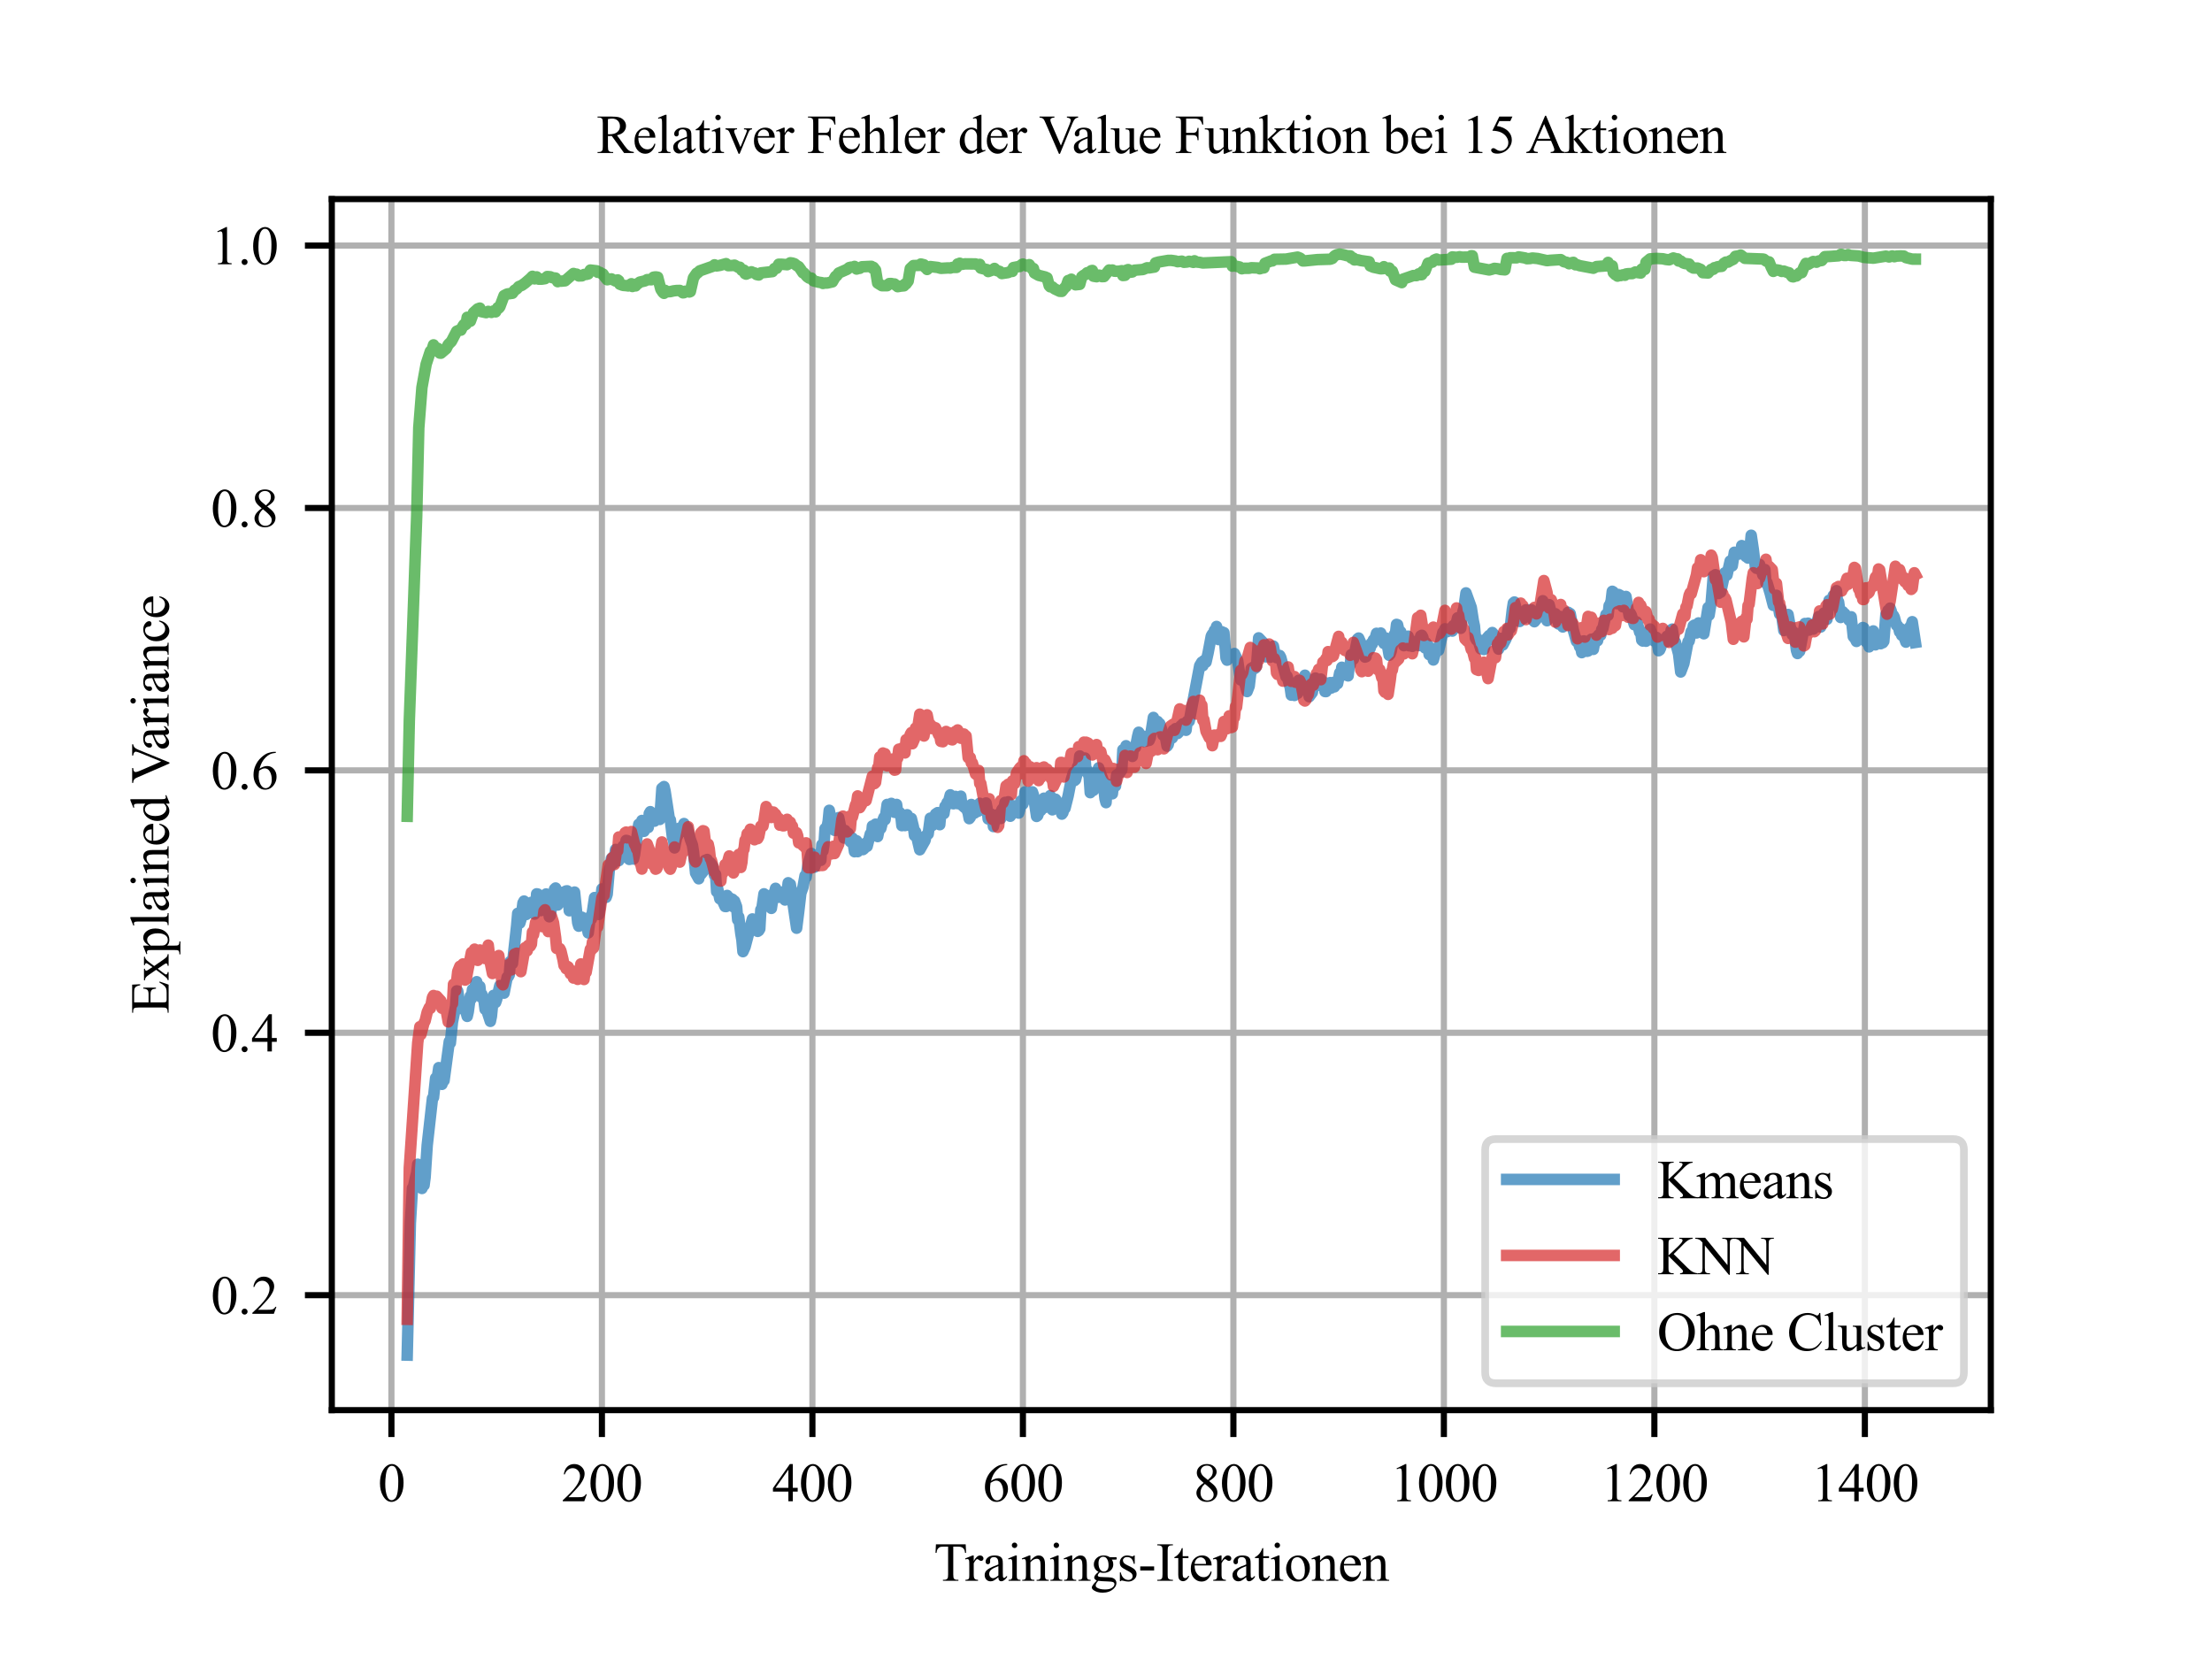 <?xml version="1.0" encoding="utf-8" standalone="no"?>
<!DOCTYPE svg PUBLIC "-//W3C//DTD SVG 1.1//EN"
  "http://www.w3.org/Graphics/SVG/1.1/DTD/svg11.dtd">
<svg xmlns:xlink="http://www.w3.org/1999/xlink" width="288pt" height="216pt" viewBox="0 0 288 216" xmlns="http://www.w3.org/2000/svg" version="1.1">
 <defs>
  <style type="text/css">*{stroke-linejoin: round; stroke-linecap: butt}</style>
 </defs>
 <g id="figure_1">
  <g id="patch_1">
   <path d="M 0 216 
L 288 216 
L 288 0 
L 0 0 
z
" style="fill: #ffffff"/>
  </g>
  <g id="axes_1">
   <g id="patch_2">
    <path d="M 43.2 183.6 
L 259.2 183.6 
L 259.2 25.92 
L 43.2 25.92 
z
" style="fill: #ffffff"/>
   </g>
   <g id="matplotlib.axis_1">
    <g id="xtick_1">
     <g id="line2d_1">
      <path d="M 50.963 183.6 
L 50.963 25.92 
" clip-path="url(#p9252745357)" style="fill: none; stroke: #b0b0b0; stroke-width: 0.8; stroke-linecap: square"/>
     </g>
     <g id="line2d_2">
      <defs>
       <path id="m406f7ec52c" d="M 0 0 
L 0 3.5 
" style="stroke: #000000; stroke-width: 0.8"/>
      </defs>
      <g>
       <use xlink:href="#m406f7ec52c" x="50.963" y="183.6" style="stroke: #000000; stroke-width: 0.8"/>
      </g>
     </g>
     <g id="text_1">
      <!-- 0 -->
      <g transform="translate(49.213 195.461) scale(0.07 -0.07)">
       <defs>
        <path id="TimesNewRomanPSMT-30" d="M 231 2094 
Q 231 2819 450 3342 
Q 669 3866 1031 4122 
Q 1313 4325 1613 4325 
Q 2100 4325 2488 3828 
Q 2972 3213 2972 2159 
Q 2972 1422 2759 906 
Q 2547 391 2217 158 
Q 1888 -75 1581 -75 
Q 975 -75 572 641 
Q 231 1244 231 2094 
z
M 844 2016 
Q 844 1141 1059 588 
Q 1238 122 1591 122 
Q 1759 122 1940 273 
Q 2122 425 2216 781 
Q 2359 1319 2359 2297 
Q 2359 3022 2209 3506 
Q 2097 3866 1919 4016 
Q 1791 4119 1609 4119 
Q 1397 4119 1231 3928 
Q 1006 3669 925 3112 
Q 844 2556 844 2016 
z
" transform="scale(0.016)"/>
       </defs>
       <use xlink:href="#TimesNewRomanPSMT-30"/>
      </g>
     </g>
    </g>
    <g id="xtick_2">
     <g id="line2d_3">
      <path d="M 78.369 183.6 
L 78.369 25.92 
" clip-path="url(#p9252745357)" style="fill: none; stroke: #b0b0b0; stroke-width: 0.8; stroke-linecap: square"/>
     </g>
     <g id="line2d_4">
      <g>
       <use xlink:href="#m406f7ec52c" x="78.369" y="183.6" style="stroke: #000000; stroke-width: 0.8"/>
      </g>
     </g>
     <g id="text_2">
      <!-- 200 -->
      <g transform="translate(73.119 195.461) scale(0.07 -0.07)">
       <defs>
        <path id="TimesNewRomanPSMT-32" d="M 2934 816 
L 2638 0 
L 138 0 
L 138 116 
Q 1241 1122 1691 1759 
Q 2141 2397 2141 2925 
Q 2141 3328 1894 3587 
Q 1647 3847 1303 3847 
Q 991 3847 742 3664 
Q 494 3481 375 3128 
L 259 3128 
Q 338 3706 661 4015 
Q 984 4325 1469 4325 
Q 1984 4325 2329 3994 
Q 2675 3663 2675 3213 
Q 2675 2891 2525 2569 
Q 2294 2063 1775 1497 
Q 997 647 803 472 
L 1909 472 
Q 2247 472 2383 497 
Q 2519 522 2628 598 
Q 2738 675 2819 816 
L 2934 816 
z
" transform="scale(0.016)"/>
       </defs>
       <use xlink:href="#TimesNewRomanPSMT-32"/>
       <use xlink:href="#TimesNewRomanPSMT-30" x="50"/>
       <use xlink:href="#TimesNewRomanPSMT-30" x="100"/>
      </g>
     </g>
    </g>
    <g id="xtick_3">
     <g id="line2d_5">
      <path d="M 105.775 183.6 
L 105.775 25.92 
" clip-path="url(#p9252745357)" style="fill: none; stroke: #b0b0b0; stroke-width: 0.8; stroke-linecap: square"/>
     </g>
     <g id="line2d_6">
      <g>
       <use xlink:href="#m406f7ec52c" x="105.775" y="183.6" style="stroke: #000000; stroke-width: 0.8"/>
      </g>
     </g>
     <g id="text_3">
      <!-- 400 -->
      <g transform="translate(100.525 195.461) scale(0.07 -0.07)">
       <defs>
        <path id="TimesNewRomanPSMT-34" d="M 2978 1563 
L 2978 1119 
L 2409 1119 
L 2409 0 
L 1894 0 
L 1894 1119 
L 100 1119 
L 100 1519 
L 2066 4325 
L 2409 4325 
L 2409 1563 
L 2978 1563 
z
M 1894 1563 
L 1894 3666 
L 406 1563 
L 1894 1563 
z
" transform="scale(0.016)"/>
       </defs>
       <use xlink:href="#TimesNewRomanPSMT-34"/>
       <use xlink:href="#TimesNewRomanPSMT-30" x="50"/>
       <use xlink:href="#TimesNewRomanPSMT-30" x="100"/>
      </g>
     </g>
    </g>
    <g id="xtick_4">
     <g id="line2d_7">
      <path d="M 133.181 183.6 
L 133.181 25.92 
" clip-path="url(#p9252745357)" style="fill: none; stroke: #b0b0b0; stroke-width: 0.8; stroke-linecap: square"/>
     </g>
     <g id="line2d_8">
      <g>
       <use xlink:href="#m406f7ec52c" x="133.181" y="183.6" style="stroke: #000000; stroke-width: 0.8"/>
      </g>
     </g>
     <g id="text_4">
      <!-- 600 -->
      <g transform="translate(127.931 195.461) scale(0.07 -0.07)">
       <defs>
        <path id="TimesNewRomanPSMT-36" d="M 2869 4325 
L 2869 4209 
Q 2456 4169 2195 4045 
Q 1934 3922 1679 3669 
Q 1425 3416 1258 3105 
Q 1091 2794 978 2366 
Q 1428 2675 1881 2675 
Q 2316 2675 2634 2325 
Q 2953 1975 2953 1425 
Q 2953 894 2631 456 
Q 2244 -75 1606 -75 
Q 1172 -75 869 213 
Q 275 772 275 1663 
Q 275 2231 503 2743 
Q 731 3256 1154 3653 
Q 1578 4050 1965 4187 
Q 2353 4325 2688 4325 
L 2869 4325 
z
M 925 2138 
Q 869 1716 869 1456 
Q 869 1156 980 804 
Q 1091 453 1309 247 
Q 1469 100 1697 100 
Q 1969 100 2183 356 
Q 2397 613 2397 1088 
Q 2397 1622 2184 2012 
Q 1972 2403 1581 2403 
Q 1463 2403 1327 2353 
Q 1191 2303 925 2138 
z
" transform="scale(0.016)"/>
       </defs>
       <use xlink:href="#TimesNewRomanPSMT-36"/>
       <use xlink:href="#TimesNewRomanPSMT-30" x="50"/>
       <use xlink:href="#TimesNewRomanPSMT-30" x="100"/>
      </g>
     </g>
    </g>
    <g id="xtick_5">
     <g id="line2d_9">
      <path d="M 160.587 183.6 
L 160.587 25.92 
" clip-path="url(#p9252745357)" style="fill: none; stroke: #b0b0b0; stroke-width: 0.8; stroke-linecap: square"/>
     </g>
     <g id="line2d_10">
      <g>
       <use xlink:href="#m406f7ec52c" x="160.587" y="183.6" style="stroke: #000000; stroke-width: 0.8"/>
      </g>
     </g>
     <g id="text_5">
      <!-- 800 -->
      <g transform="translate(155.337 195.461) scale(0.07 -0.07)">
       <defs>
        <path id="TimesNewRomanPSMT-38" d="M 1228 2134 
Q 725 2547 579 2797 
Q 434 3047 434 3316 
Q 434 3728 753 4026 
Q 1072 4325 1600 4325 
Q 2113 4325 2425 4047 
Q 2738 3769 2738 3413 
Q 2738 3175 2569 2928 
Q 2400 2681 1866 2347 
Q 2416 1922 2594 1678 
Q 2831 1359 2831 1006 
Q 2831 559 2490 242 
Q 2150 -75 1597 -75 
Q 994 -75 656 303 
Q 388 606 388 966 
Q 388 1247 577 1523 
Q 766 1800 1228 2134 
z
M 1719 2469 
Q 2094 2806 2194 3001 
Q 2294 3197 2294 3444 
Q 2294 3772 2109 3958 
Q 1925 4144 1606 4144 
Q 1288 4144 1088 3959 
Q 888 3775 888 3528 
Q 888 3366 970 3203 
Q 1053 3041 1206 2894 
L 1719 2469 
z
M 1375 2016 
Q 1116 1797 991 1539 
Q 866 1281 866 981 
Q 866 578 1086 336 
Q 1306 94 1647 94 
Q 1984 94 2187 284 
Q 2391 475 2391 747 
Q 2391 972 2272 1150 
Q 2050 1481 1375 2016 
z
" transform="scale(0.016)"/>
       </defs>
       <use xlink:href="#TimesNewRomanPSMT-38"/>
       <use xlink:href="#TimesNewRomanPSMT-30" x="50"/>
       <use xlink:href="#TimesNewRomanPSMT-30" x="100"/>
      </g>
     </g>
    </g>
    <g id="xtick_6">
     <g id="line2d_11">
      <path d="M 187.992 183.6 
L 187.992 25.92 
" clip-path="url(#p9252745357)" style="fill: none; stroke: #b0b0b0; stroke-width: 0.8; stroke-linecap: square"/>
     </g>
     <g id="line2d_12">
      <g>
       <use xlink:href="#m406f7ec52c" x="187.992" y="183.6" style="stroke: #000000; stroke-width: 0.8"/>
      </g>
     </g>
     <g id="text_6">
      <!-- 1000 -->
      <g transform="translate(180.992 195.461) scale(0.07 -0.07)">
       <defs>
        <path id="TimesNewRomanPSMT-31" d="M 750 3822 
L 1781 4325 
L 1884 4325 
L 1884 747 
Q 1884 391 1914 303 
Q 1944 216 2037 169 
Q 2131 122 2419 116 
L 2419 0 
L 825 0 
L 825 116 
Q 1125 122 1212 167 
Q 1300 213 1334 289 
Q 1369 366 1369 747 
L 1369 3034 
Q 1369 3497 1338 3628 
Q 1316 3728 1258 3775 
Q 1200 3822 1119 3822 
Q 1003 3822 797 3725 
L 750 3822 
z
" transform="scale(0.016)"/>
       </defs>
       <use xlink:href="#TimesNewRomanPSMT-31"/>
       <use xlink:href="#TimesNewRomanPSMT-30" x="50"/>
       <use xlink:href="#TimesNewRomanPSMT-30" x="100"/>
       <use xlink:href="#TimesNewRomanPSMT-30" x="150"/>
      </g>
     </g>
    </g>
    <g id="xtick_7">
     <g id="line2d_13">
      <path d="M 215.398 183.6 
L 215.398 25.92 
" clip-path="url(#p9252745357)" style="fill: none; stroke: #b0b0b0; stroke-width: 0.8; stroke-linecap: square"/>
     </g>
     <g id="line2d_14">
      <g>
       <use xlink:href="#m406f7ec52c" x="215.398" y="183.6" style="stroke: #000000; stroke-width: 0.8"/>
      </g>
     </g>
     <g id="text_7">
      <!-- 1200 -->
      <g transform="translate(208.398 195.461) scale(0.07 -0.07)">
       <use xlink:href="#TimesNewRomanPSMT-31"/>
       <use xlink:href="#TimesNewRomanPSMT-32" x="50"/>
       <use xlink:href="#TimesNewRomanPSMT-30" x="100"/>
       <use xlink:href="#TimesNewRomanPSMT-30" x="150"/>
      </g>
     </g>
    </g>
    <g id="xtick_8">
     <g id="line2d_15">
      <path d="M 242.804 183.6 
L 242.804 25.92 
" clip-path="url(#p9252745357)" style="fill: none; stroke: #b0b0b0; stroke-width: 0.8; stroke-linecap: square"/>
     </g>
     <g id="line2d_16">
      <g>
       <use xlink:href="#m406f7ec52c" x="242.804" y="183.6" style="stroke: #000000; stroke-width: 0.8"/>
      </g>
     </g>
     <g id="text_8">
      <!-- 1400 -->
      <g transform="translate(235.804 195.461) scale(0.07 -0.07)">
       <use xlink:href="#TimesNewRomanPSMT-31"/>
       <use xlink:href="#TimesNewRomanPSMT-34" x="50"/>
       <use xlink:href="#TimesNewRomanPSMT-30" x="100"/>
       <use xlink:href="#TimesNewRomanPSMT-30" x="150"/>
      </g>
     </g>
    </g>
    <g id="text_9">
     <!-- Trainings-Iterationen -->
     <g transform="translate(121.585 205.819) scale(0.07 -0.07)">
      <defs>
       <path id="TimesNewRomanPSMT-54" d="M 3703 4238 
L 3750 3244 
L 3631 3244 
Q 3597 3506 3538 3619 
Q 3441 3800 3280 3886 
Q 3119 3972 2856 3972 
L 2259 3972 
L 2259 734 
Q 2259 344 2344 247 
Q 2463 116 2709 116 
L 2856 116 
L 2856 0 
L 1059 0 
L 1059 116 
L 1209 116 
Q 1478 116 1591 278 
Q 1659 378 1659 734 
L 1659 3972 
L 1150 3972 
Q 853 3972 728 3928 
Q 566 3869 450 3700 
Q 334 3531 313 3244 
L 194 3244 
L 244 4238 
L 3703 4238 
z
" transform="scale(0.016)"/>
       <path id="TimesNewRomanPSMT-72" d="M 1038 2947 
L 1038 2303 
Q 1397 2947 1775 2947 
Q 1947 2947 2059 2842 
Q 2172 2738 2172 2600 
Q 2172 2478 2090 2393 
Q 2009 2309 1897 2309 
Q 1788 2309 1652 2417 
Q 1516 2525 1450 2525 
Q 1394 2525 1328 2463 
Q 1188 2334 1038 2041 
L 1038 669 
Q 1038 431 1097 309 
Q 1138 225 1241 169 
Q 1344 113 1538 113 
L 1538 0 
L 72 0 
L 72 113 
Q 291 113 397 181 
Q 475 231 506 341 
Q 522 394 522 644 
L 522 1753 
Q 522 2253 501 2348 
Q 481 2444 426 2487 
Q 372 2531 291 2531 
Q 194 2531 72 2484 
L 41 2597 
L 906 2947 
L 1038 2947 
z
" transform="scale(0.016)"/>
       <path id="TimesNewRomanPSMT-61" d="M 1822 413 
Q 1381 72 1269 19 
Q 1100 -59 909 -59 
Q 613 -59 420 144 
Q 228 347 228 678 
Q 228 888 322 1041 
Q 450 1253 767 1440 
Q 1084 1628 1822 1897 
L 1822 2009 
Q 1822 2438 1686 2597 
Q 1550 2756 1291 2756 
Q 1094 2756 978 2650 
Q 859 2544 859 2406 
L 866 2225 
Q 866 2081 792 2003 
Q 719 1925 600 1925 
Q 484 1925 411 2006 
Q 338 2088 338 2228 
Q 338 2497 613 2722 
Q 888 2947 1384 2947 
Q 1766 2947 2009 2819 
Q 2194 2722 2281 2516 
Q 2338 2381 2338 1966 
L 2338 994 
Q 2338 584 2353 492 
Q 2369 400 2405 369 
Q 2441 338 2488 338 
Q 2538 338 2575 359 
Q 2641 400 2828 588 
L 2828 413 
Q 2478 -56 2159 -56 
Q 2006 -56 1915 50 
Q 1825 156 1822 413 
z
M 1822 616 
L 1822 1706 
Q 1350 1519 1213 1441 
Q 966 1303 859 1153 
Q 753 1003 753 825 
Q 753 600 887 451 
Q 1022 303 1197 303 
Q 1434 303 1822 616 
z
" transform="scale(0.016)"/>
       <path id="TimesNewRomanPSMT-69" d="M 928 4444 
Q 1059 4444 1151 4351 
Q 1244 4259 1244 4128 
Q 1244 3997 1151 3903 
Q 1059 3809 928 3809 
Q 797 3809 703 3903 
Q 609 3997 609 4128 
Q 609 4259 701 4351 
Q 794 4444 928 4444 
z
M 1188 2947 
L 1188 647 
Q 1188 378 1227 289 
Q 1266 200 1342 156 
Q 1419 113 1622 113 
L 1622 0 
L 231 0 
L 231 113 
Q 441 113 512 153 
Q 584 194 626 287 
Q 669 381 669 647 
L 669 1750 
Q 669 2216 641 2353 
Q 619 2453 572 2492 
Q 525 2531 444 2531 
Q 356 2531 231 2484 
L 188 2597 
L 1050 2947 
L 1188 2947 
z
" transform="scale(0.016)"/>
       <path id="TimesNewRomanPSMT-6e" d="M 1034 2341 
Q 1538 2947 1994 2947 
Q 2228 2947 2397 2830 
Q 2566 2713 2666 2444 
Q 2734 2256 2734 1869 
L 2734 647 
Q 2734 375 2778 278 
Q 2813 200 2889 156 
Q 2966 113 3172 113 
L 3172 0 
L 1756 0 
L 1756 113 
L 1816 113 
Q 2016 113 2095 173 
Q 2175 234 2206 353 
Q 2219 400 2219 647 
L 2219 1819 
Q 2219 2209 2117 2386 
Q 2016 2563 1775 2563 
Q 1403 2563 1034 2156 
L 1034 647 
Q 1034 356 1069 288 
Q 1113 197 1189 155 
Q 1266 113 1500 113 
L 1500 0 
L 84 0 
L 84 113 
L 147 113 
Q 366 113 442 223 
Q 519 334 519 647 
L 519 1709 
Q 519 2225 495 2337 
Q 472 2450 423 2490 
Q 375 2531 294 2531 
Q 206 2531 84 2484 
L 38 2597 
L 900 2947 
L 1034 2947 
L 1034 2341 
z
" transform="scale(0.016)"/>
       <path id="TimesNewRomanPSMT-67" d="M 966 1044 
Q 703 1172 562 1401 
Q 422 1631 422 1909 
Q 422 2334 742 2640 
Q 1063 2947 1563 2947 
Q 1972 2947 2272 2747 
L 2878 2747 
Q 3013 2747 3034 2739 
Q 3056 2731 3066 2713 
Q 3084 2684 3084 2613 
Q 3084 2531 3069 2500 
Q 3059 2484 3036 2475 
Q 3013 2466 2878 2466 
L 2506 2466 
Q 2681 2241 2681 1891 
Q 2681 1491 2375 1206 
Q 2069 922 1553 922 
Q 1341 922 1119 984 
Q 981 866 932 777 
Q 884 688 884 625 
Q 884 572 936 522 
Q 988 472 1138 450 
Q 1225 438 1575 428 
Q 2219 413 2409 384 
Q 2700 344 2873 169 
Q 3047 -6 3047 -263 
Q 3047 -616 2716 -925 
Q 2228 -1381 1444 -1381 
Q 841 -1381 425 -1109 
Q 191 -953 191 -784 
Q 191 -709 225 -634 
Q 278 -519 444 -313 
Q 466 -284 763 25 
Q 600 122 533 198 
Q 466 275 466 372 
Q 466 481 555 628 
Q 644 775 966 1044 
z
M 1509 2797 
Q 1278 2797 1122 2612 
Q 966 2428 966 2047 
Q 966 1553 1178 1281 
Q 1341 1075 1591 1075 
Q 1828 1075 1981 1253 
Q 2134 1431 2134 1813 
Q 2134 2309 1919 2591 
Q 1759 2797 1509 2797 
z
M 934 0 
Q 788 -159 713 -296 
Q 638 -434 638 -550 
Q 638 -700 819 -813 
Q 1131 -1006 1722 -1006 
Q 2284 -1006 2551 -807 
Q 2819 -609 2819 -384 
Q 2819 -222 2659 -153 
Q 2497 -84 2016 -72 
Q 1313 -53 934 0 
z
" transform="scale(0.016)"/>
       <path id="TimesNewRomanPSMT-73" d="M 2050 2947 
L 2050 1972 
L 1947 1972 
Q 1828 2431 1642 2597 
Q 1456 2763 1169 2763 
Q 950 2763 815 2647 
Q 681 2531 681 2391 
Q 681 2216 781 2091 
Q 878 1963 1175 1819 
L 1631 1597 
Q 2266 1288 2266 781 
Q 2266 391 1970 151 
Q 1675 -88 1309 -88 
Q 1047 -88 709 6 
Q 606 38 541 38 
Q 469 38 428 -44 
L 325 -44 
L 325 978 
L 428 978 
Q 516 541 762 319 
Q 1009 97 1316 97 
Q 1531 97 1667 223 
Q 1803 350 1803 528 
Q 1803 744 1651 891 
Q 1500 1038 1047 1263 
Q 594 1488 453 1669 
Q 313 1847 313 2119 
Q 313 2472 555 2709 
Q 797 2947 1181 2947 
Q 1350 2947 1591 2875 
Q 1750 2828 1803 2828 
Q 1853 2828 1881 2850 
Q 1909 2872 1947 2947 
L 2050 2947 
z
" transform="scale(0.016)"/>
       <path id="TimesNewRomanPSMT-2d" d="M 259 1672 
L 1875 1672 
L 1875 1200 
L 259 1200 
L 259 1672 
z
" transform="scale(0.016)"/>
       <path id="TimesNewRomanPSMT-49" d="M 1975 116 
L 1975 0 
L 159 0 
L 159 116 
L 309 116 
Q 572 116 691 269 
Q 766 369 766 750 
L 766 3488 
Q 766 3809 725 3913 
Q 694 3991 597 4047 
Q 459 4122 309 4122 
L 159 4122 
L 159 4238 
L 1975 4238 
L 1975 4122 
L 1822 4122 
Q 1563 4122 1444 3969 
Q 1366 3869 1366 3488 
L 1366 750 
Q 1366 428 1406 325 
Q 1438 247 1538 191 
Q 1672 116 1822 116 
L 1975 116 
z
" transform="scale(0.016)"/>
       <path id="TimesNewRomanPSMT-74" d="M 1031 3803 
L 1031 2863 
L 1700 2863 
L 1700 2644 
L 1031 2644 
L 1031 788 
Q 1031 509 1111 412 
Q 1191 316 1316 316 
Q 1419 316 1516 380 
Q 1613 444 1666 569 
L 1788 569 
Q 1678 263 1478 108 
Q 1278 -47 1066 -47 
Q 922 -47 784 33 
Q 647 113 581 261 
Q 516 409 516 719 
L 516 2644 
L 63 2644 
L 63 2747 
Q 234 2816 414 2980 
Q 594 3144 734 3369 
Q 806 3488 934 3803 
L 1031 3803 
z
" transform="scale(0.016)"/>
       <path id="TimesNewRomanPSMT-65" d="M 681 1784 
Q 678 1147 991 784 
Q 1303 422 1725 422 
Q 2006 422 2214 576 
Q 2422 731 2563 1106 
L 2659 1044 
Q 2594 616 2278 264 
Q 1963 -88 1488 -88 
Q 972 -88 605 314 
Q 238 716 238 1394 
Q 238 2128 614 2539 
Q 991 2950 1559 2950 
Q 2041 2950 2350 2633 
Q 2659 2316 2659 1784 
L 681 1784 
z
M 681 1966 
L 2006 1966 
Q 1991 2241 1941 2353 
Q 1863 2528 1708 2628 
Q 1553 2728 1384 2728 
Q 1125 2728 920 2526 
Q 716 2325 681 1966 
z
" transform="scale(0.016)"/>
       <path id="TimesNewRomanPSMT-6f" d="M 1600 2947 
Q 2250 2947 2644 2453 
Q 2978 2031 2978 1484 
Q 2978 1100 2793 706 
Q 2609 313 2286 112 
Q 1963 -88 1566 -88 
Q 919 -88 538 428 
Q 216 863 216 1403 
Q 216 1797 411 2186 
Q 606 2575 925 2761 
Q 1244 2947 1600 2947 
z
M 1503 2744 
Q 1338 2744 1170 2645 
Q 1003 2547 900 2300 
Q 797 2053 797 1666 
Q 797 1041 1045 587 
Q 1294 134 1700 134 
Q 2003 134 2200 384 
Q 2397 634 2397 1244 
Q 2397 2006 2069 2444 
Q 1847 2744 1503 2744 
z
" transform="scale(0.016)"/>
      </defs>
      <use xlink:href="#TimesNewRomanPSMT-54"/>
      <use xlink:href="#TimesNewRomanPSMT-72" x="57.584"/>
      <use xlink:href="#TimesNewRomanPSMT-61" x="90.885"/>
      <use xlink:href="#TimesNewRomanPSMT-69" x="135.27"/>
      <use xlink:href="#TimesNewRomanPSMT-6e" x="163.053"/>
      <use xlink:href="#TimesNewRomanPSMT-69" x="213.053"/>
      <use xlink:href="#TimesNewRomanPSMT-6e" x="240.836"/>
      <use xlink:href="#TimesNewRomanPSMT-67" x="290.836"/>
      <use xlink:href="#TimesNewRomanPSMT-73" x="340.836"/>
      <use xlink:href="#TimesNewRomanPSMT-2d" x="379.752"/>
      <use xlink:href="#TimesNewRomanPSMT-49" x="413.053"/>
      <use xlink:href="#TimesNewRomanPSMT-74" x="446.354"/>
      <use xlink:href="#TimesNewRomanPSMT-65" x="474.137"/>
      <use xlink:href="#TimesNewRomanPSMT-72" x="518.521"/>
      <use xlink:href="#TimesNewRomanPSMT-61" x="551.822"/>
      <use xlink:href="#TimesNewRomanPSMT-74" x="596.207"/>
      <use xlink:href="#TimesNewRomanPSMT-69" x="623.99"/>
      <use xlink:href="#TimesNewRomanPSMT-6f" x="651.773"/>
      <use xlink:href="#TimesNewRomanPSMT-6e" x="701.773"/>
      <use xlink:href="#TimesNewRomanPSMT-65" x="751.773"/>
      <use xlink:href="#TimesNewRomanPSMT-6e" x="796.158"/>
     </g>
    </g>
   </g>
   <g id="matplotlib.axis_2">
    <g id="ytick_1">
     <g id="line2d_17">
      <path d="M 43.2 168.629 
L 259.2 168.629 
" clip-path="url(#p9252745357)" style="fill: none; stroke: #b0b0b0; stroke-width: 0.8; stroke-linecap: square"/>
     </g>
     <g id="line2d_18">
      <defs>
       <path id="m1a54318039" d="M 0 0 
L -3.5 0 
" style="stroke: #000000; stroke-width: 0.8"/>
      </defs>
      <g>
       <use xlink:href="#m1a54318039" x="43.2" y="168.629" style="stroke: #000000; stroke-width: 0.8"/>
      </g>
     </g>
     <g id="text_10">
      <!-- 0.2 -->
      <g transform="translate(27.45 171.06) scale(0.07 -0.07)">
       <defs>
        <path id="TimesNewRomanPSMT-2e" d="M 800 606 
Q 947 606 1047 504 
Q 1147 403 1147 259 
Q 1147 116 1045 14 
Q 944 -88 800 -88 
Q 656 -88 554 14 
Q 453 116 453 259 
Q 453 406 554 506 
Q 656 606 800 606 
z
" transform="scale(0.016)"/>
       </defs>
       <use xlink:href="#TimesNewRomanPSMT-30"/>
       <use xlink:href="#TimesNewRomanPSMT-2e" x="50"/>
       <use xlink:href="#TimesNewRomanPSMT-32" x="75"/>
      </g>
     </g>
    </g>
    <g id="ytick_2">
     <g id="line2d_19">
      <path d="M 43.2 134.465 
L 259.2 134.465 
" clip-path="url(#p9252745357)" style="fill: none; stroke: #b0b0b0; stroke-width: 0.8; stroke-linecap: square"/>
     </g>
     <g id="line2d_20">
      <g>
       <use xlink:href="#m1a54318039" x="43.2" y="134.465" style="stroke: #000000; stroke-width: 0.8"/>
      </g>
     </g>
     <g id="text_11">
      <!-- 0.4 -->
      <g transform="translate(27.45 136.896) scale(0.07 -0.07)">
       <use xlink:href="#TimesNewRomanPSMT-30"/>
       <use xlink:href="#TimesNewRomanPSMT-2e" x="50"/>
       <use xlink:href="#TimesNewRomanPSMT-34" x="75"/>
      </g>
     </g>
    </g>
    <g id="ytick_3">
     <g id="line2d_21">
      <path d="M 43.2 100.302 
L 259.2 100.302 
" clip-path="url(#p9252745357)" style="fill: none; stroke: #b0b0b0; stroke-width: 0.8; stroke-linecap: square"/>
     </g>
     <g id="line2d_22">
      <g>
       <use xlink:href="#m1a54318039" x="43.2" y="100.302" style="stroke: #000000; stroke-width: 0.8"/>
      </g>
     </g>
     <g id="text_12">
      <!-- 0.6 -->
      <g transform="translate(27.45 102.732) scale(0.07 -0.07)">
       <use xlink:href="#TimesNewRomanPSMT-30"/>
       <use xlink:href="#TimesNewRomanPSMT-2e" x="50"/>
       <use xlink:href="#TimesNewRomanPSMT-36" x="75"/>
      </g>
     </g>
    </g>
    <g id="ytick_4">
     <g id="line2d_23">
      <path d="M 43.2 66.138 
L 259.2 66.138 
" clip-path="url(#p9252745357)" style="fill: none; stroke: #b0b0b0; stroke-width: 0.8; stroke-linecap: square"/>
     </g>
     <g id="line2d_24">
      <g>
       <use xlink:href="#m1a54318039" x="43.2" y="66.138" style="stroke: #000000; stroke-width: 0.8"/>
      </g>
     </g>
     <g id="text_13">
      <!-- 0.8 -->
      <g transform="translate(27.45 68.568) scale(0.07 -0.07)">
       <use xlink:href="#TimesNewRomanPSMT-30"/>
       <use xlink:href="#TimesNewRomanPSMT-2e" x="50"/>
       <use xlink:href="#TimesNewRomanPSMT-38" x="75"/>
      </g>
     </g>
    </g>
    <g id="ytick_5">
     <g id="line2d_25">
      <path d="M 43.2 31.974 
L 259.2 31.974 
" clip-path="url(#p9252745357)" style="fill: none; stroke: #b0b0b0; stroke-width: 0.8; stroke-linecap: square"/>
     </g>
     <g id="line2d_26">
      <g>
       <use xlink:href="#m1a54318039" x="43.2" y="31.974" style="stroke: #000000; stroke-width: 0.8"/>
      </g>
     </g>
     <g id="text_14">
      <!-- 1.0 -->
      <g transform="translate(27.45 34.404) scale(0.07 -0.07)">
       <use xlink:href="#TimesNewRomanPSMT-31"/>
       <use xlink:href="#TimesNewRomanPSMT-2e" x="50"/>
       <use xlink:href="#TimesNewRomanPSMT-30" x="75"/>
      </g>
     </g>
    </g>
    <g id="text_15">
     <!-- Explained Variance -->
     <g transform="translate(21.953 132.004) rotate(-90) scale(0.07 -0.07)">
      <defs>
       <path id="TimesNewRomanPSMT-45" d="M 1338 4006 
L 1338 2331 
L 2269 2331 
Q 2631 2331 2753 2441 
Q 2916 2584 2934 2947 
L 3050 2947 
L 3050 1472 
L 2934 1472 
Q 2891 1781 2847 1869 
Q 2791 1978 2662 2040 
Q 2534 2103 2269 2103 
L 1338 2103 
L 1338 706 
Q 1338 425 1363 364 
Q 1388 303 1450 267 
Q 1513 231 1688 231 
L 2406 231 
Q 2766 231 2928 281 
Q 3091 331 3241 478 
Q 3434 672 3638 1063 
L 3763 1063 
L 3397 0 
L 131 0 
L 131 116 
L 281 116 
Q 431 116 566 188 
Q 666 238 702 338 
Q 738 438 738 747 
L 738 3500 
Q 738 3903 656 3997 
Q 544 4122 281 4122 
L 131 4122 
L 131 4238 
L 3397 4238 
L 3444 3309 
L 3322 3309 
Q 3256 3644 3176 3769 
Q 3097 3894 2941 3959 
Q 2816 4006 2500 4006 
L 1338 4006 
z
" transform="scale(0.016)"/>
       <path id="TimesNewRomanPSMT-78" d="M 84 2863 
L 1431 2863 
L 1431 2747 
Q 1303 2747 1251 2703 
Q 1200 2659 1200 2588 
Q 1200 2513 1309 2356 
Q 1344 2306 1413 2200 
L 1616 1875 
L 1850 2200 
Q 2075 2509 2075 2591 
Q 2075 2656 2022 2701 
Q 1969 2747 1850 2747 
L 1850 2863 
L 2819 2863 
L 2819 2747 
Q 2666 2738 2553 2663 
Q 2400 2556 2134 2200 
L 1744 1678 
L 2456 653 
Q 2719 275 2831 198 
Q 2944 122 3122 113 
L 3122 0 
L 1772 0 
L 1772 113 
Q 1913 113 1991 175 
Q 2050 219 2050 291 
Q 2050 363 1850 653 
L 1431 1266 
L 972 653 
Q 759 369 759 316 
Q 759 241 829 180 
Q 900 119 1041 113 
L 1041 0 
L 106 0 
L 106 113 
Q 219 128 303 191 
Q 422 281 703 653 
L 1303 1450 
L 759 2238 
Q 528 2575 401 2661 
Q 275 2747 84 2747 
L 84 2863 
z
" transform="scale(0.016)"/>
       <path id="TimesNewRomanPSMT-70" d="M -6 2578 
L 875 2934 
L 994 2934 
L 994 2266 
Q 1216 2644 1439 2795 
Q 1663 2947 1909 2947 
Q 2341 2947 2628 2609 
Q 2981 2197 2981 1534 
Q 2981 794 2556 309 
Q 2206 -88 1675 -88 
Q 1444 -88 1275 -22 
Q 1150 25 994 166 
L 994 -706 
Q 994 -1000 1030 -1079 
Q 1066 -1159 1155 -1206 
Q 1244 -1253 1478 -1253 
L 1478 -1369 
L -22 -1369 
L -22 -1253 
L 56 -1253 
Q 228 -1256 350 -1188 
Q 409 -1153 442 -1076 
Q 475 -1000 475 -688 
L 475 2019 
Q 475 2297 450 2372 
Q 425 2447 370 2484 
Q 316 2522 222 2522 
Q 147 2522 31 2478 
L -6 2578 
z
M 994 2081 
L 994 1013 
Q 994 666 1022 556 
Q 1066 375 1236 237 
Q 1406 100 1666 100 
Q 1978 100 2172 344 
Q 2425 663 2425 1241 
Q 2425 1897 2138 2250 
Q 1938 2494 1663 2494 
Q 1513 2494 1366 2419 
Q 1253 2363 994 2081 
z
" transform="scale(0.016)"/>
       <path id="TimesNewRomanPSMT-6c" d="M 1184 4444 
L 1184 647 
Q 1184 378 1223 290 
Q 1263 203 1344 158 
Q 1425 113 1647 113 
L 1647 0 
L 244 0 
L 244 113 
Q 441 113 512 153 
Q 584 194 625 287 
Q 666 381 666 647 
L 666 3247 
Q 666 3731 644 3842 
Q 622 3953 573 3993 
Q 525 4034 450 4034 
Q 369 4034 244 3984 
L 191 4094 
L 1044 4444 
L 1184 4444 
z
" transform="scale(0.016)"/>
       <path id="TimesNewRomanPSMT-64" d="M 2222 322 
Q 2013 103 1813 7 
Q 1613 -88 1381 -88 
Q 913 -88 563 304 
Q 213 697 213 1313 
Q 213 1928 600 2439 
Q 988 2950 1597 2950 
Q 1975 2950 2222 2709 
L 2222 3238 
Q 2222 3728 2198 3840 
Q 2175 3953 2125 3993 
Q 2075 4034 2000 4034 
Q 1919 4034 1784 3984 
L 1744 4094 
L 2597 4444 
L 2738 4444 
L 2738 1134 
Q 2738 631 2761 520 
Q 2784 409 2836 365 
Q 2888 322 2956 322 
Q 3041 322 3181 375 
L 3216 266 
L 2366 -88 
L 2222 -88 
L 2222 322 
z
M 2222 541 
L 2222 2016 
Q 2203 2228 2109 2403 
Q 2016 2578 1861 2667 
Q 1706 2756 1559 2756 
Q 1284 2756 1069 2509 
Q 784 2184 784 1559 
Q 784 928 1059 592 
Q 1334 256 1672 256 
Q 1956 256 2222 541 
z
" transform="scale(0.016)"/>
       <path id="TimesNewRomanPSMT-20" transform="scale(0.016)"/>
       <path id="TimesNewRomanPSMT-56" d="M 4544 4238 
L 4544 4122 
Q 4319 4081 4203 3978 
Q 4038 3825 3909 3509 
L 2431 -97 
L 2316 -97 
L 728 3556 
Q 606 3838 556 3900 
Q 478 3997 364 4051 
Q 250 4106 56 4122 
L 56 4238 
L 1788 4238 
L 1788 4122 
Q 1494 4094 1406 4022 
Q 1319 3950 1319 3838 
Q 1319 3681 1463 3350 
L 2541 866 
L 3541 3319 
Q 3688 3681 3688 3822 
Q 3688 3913 3597 3995 
Q 3506 4078 3291 4113 
Q 3275 4116 3238 4122 
L 3238 4238 
L 4544 4238 
z
" transform="scale(0.016)"/>
       <path id="TimesNewRomanPSMT-63" d="M 2631 1088 
Q 2516 522 2178 217 
Q 1841 -88 1431 -88 
Q 944 -88 581 321 
Q 219 731 219 1428 
Q 219 2103 620 2525 
Q 1022 2947 1584 2947 
Q 2006 2947 2278 2723 
Q 2550 2500 2550 2259 
Q 2550 2141 2473 2067 
Q 2397 1994 2259 1994 
Q 2075 1994 1981 2113 
Q 1928 2178 1911 2362 
Q 1894 2547 1784 2644 
Q 1675 2738 1481 2738 
Q 1169 2738 978 2506 
Q 725 2200 725 1697 
Q 725 1184 976 792 
Q 1228 400 1656 400 
Q 1963 400 2206 609 
Q 2378 753 2541 1131 
L 2631 1088 
z
" transform="scale(0.016)"/>
      </defs>
      <use xlink:href="#TimesNewRomanPSMT-45"/>
      <use xlink:href="#TimesNewRomanPSMT-78" x="61.084"/>
      <use xlink:href="#TimesNewRomanPSMT-70" x="111.084"/>
      <use xlink:href="#TimesNewRomanPSMT-6c" x="161.084"/>
      <use xlink:href="#TimesNewRomanPSMT-61" x="188.867"/>
      <use xlink:href="#TimesNewRomanPSMT-69" x="233.252"/>
      <use xlink:href="#TimesNewRomanPSMT-6e" x="261.035"/>
      <use xlink:href="#TimesNewRomanPSMT-65" x="311.035"/>
      <use xlink:href="#TimesNewRomanPSMT-64" x="355.42"/>
      <use xlink:href="#TimesNewRomanPSMT-20" x="405.42"/>
      <use xlink:href="#TimesNewRomanPSMT-56" x="428.67"/>
      <use xlink:href="#TimesNewRomanPSMT-61" x="489.762"/>
      <use xlink:href="#TimesNewRomanPSMT-72" x="534.146"/>
      <use xlink:href="#TimesNewRomanPSMT-69" x="567.447"/>
      <use xlink:href="#TimesNewRomanPSMT-61" x="595.23"/>
      <use xlink:href="#TimesNewRomanPSMT-6e" x="639.615"/>
      <use xlink:href="#TimesNewRomanPSMT-63" x="689.615"/>
      <use xlink:href="#TimesNewRomanPSMT-65" x="734"/>
     </g>
    </g>
   </g>
   <g id="line2d_27">
    <path d="M 53.018 176.433 
L 53.429 159.257 
L 53.703 154.682 
L 53.84 154.489 
L 54.114 153.231 
L 54.251 152.704 
L 54.388 151.582 
L 54.663 153.185 
L 54.937 154.737 
L 55.074 153.607 
L 55.211 154.321 
L 55.348 153.281 
L 55.622 149.113 
L 56.307 142.998 
L 56.444 142.882 
L 56.718 140.366 
L 56.855 140.876 
L 57.129 139.004 
L 57.266 140.84 
L 57.403 140.869 
L 57.54 141.18 
L 57.677 140.7 
L 57.814 140.687 
L 58.499 135.596 
L 58.636 135.795 
L 58.91 133.062 
L 59.322 131.026 
L 59.459 129.016 
L 59.596 129.039 
L 59.87 130.839 
L 60.007 131.289 
L 60.144 131.335 
L 60.281 131.151 
L 60.418 130.713 
L 60.829 132.33 
L 60.966 131.743 
L 61.24 129.688 
L 61.377 130.031 
L 61.514 128.829 
L 61.651 129.011 
L 62.062 127.82 
L 62.199 129.037 
L 62.336 128.474 
L 62.473 128.427 
L 62.61 129.806 
L 62.747 129.47 
L 63.021 130.322 
L 63.158 131.416 
L 63.295 131.279 
L 63.844 132.978 
L 63.981 132.319 
L 64.255 129.6 
L 64.392 129.867 
L 64.529 130.521 
L 64.666 130.124 
L 64.94 128.894 
L 65.077 128.318 
L 65.214 129.012 
L 65.351 128.466 
L 65.488 128.643 
L 65.625 129.306 
L 66.036 127.223 
L 66.173 127.169 
L 66.31 126.91 
L 66.447 125.173 
L 66.584 125.158 
L 66.721 125.453 
L 67.269 120.518 
L 67.406 118.917 
L 67.68 120.189 
L 67.817 119.744 
L 68.091 117.568 
L 68.228 117.318 
L 68.366 117.56 
L 68.503 119.071 
L 68.64 118.761 
L 68.777 117.829 
L 69.051 118.829 
L 69.188 117.485 
L 69.325 118.349 
L 69.462 117.695 
L 69.599 119.014 
L 69.736 118.388 
L 69.873 116.377 
L 70.01 116.401 
L 70.421 118.556 
L 70.695 118.421 
L 71.106 116.394 
L 71.517 119.363 
L 71.654 119.191 
L 71.928 117.021 
L 72.065 116.589 
L 72.202 115.754 
L 72.339 115.62 
L 72.613 117.831 
L 72.75 116.688 
L 72.887 116.865 
L 73.025 117.387 
L 73.162 117.201 
L 73.299 116.164 
L 73.436 117.409 
L 73.71 116 
L 73.847 115.986 
L 73.984 116.776 
L 74.121 118.579 
L 74.258 118.369 
L 74.395 116.623 
L 74.532 116.366 
L 74.669 116.382 
L 74.806 116.147 
L 75.217 120.136 
L 75.354 120.588 
L 75.765 119.422 
L 76.039 120.371 
L 76.176 120.39 
L 76.313 120.192 
L 76.587 121.465 
L 76.861 119.329 
L 76.998 119.665 
L 77.409 116.86 
L 77.547 118.082 
L 77.684 117.564 
L 77.821 117.977 
L 77.958 119.06 
L 78.095 118.281 
L 78.369 115.739 
L 78.78 116.836 
L 78.917 116.832 
L 79.054 116.437 
L 79.328 113.256 
L 79.465 112.744 
L 79.602 111.768 
L 79.876 112.409 
L 80.15 110.6 
L 80.287 111.919 
L 80.424 111.859 
L 80.561 112.058 
L 80.698 111.839 
L 81.109 110.179 
L 81.246 110.231 
L 81.383 110.089 
L 81.52 109.42 
L 81.657 109.442 
L 81.931 111.894 
L 82.068 111.865 
L 82.206 111.699 
L 82.343 111.232 
L 82.48 111.845 
L 82.617 111.279 
L 83.165 107.314 
L 83.439 107.409 
L 83.576 106.826 
L 83.85 108.238 
L 83.987 107.576 
L 84.124 107.491 
L 84.398 107.739 
L 84.535 105.914 
L 84.672 105.679 
L 84.809 106.224 
L 85.083 106.331 
L 85.22 106.915 
L 85.631 106.059 
L 85.905 106.69 
L 86.179 102.633 
L 86.453 102.41 
L 86.59 102.981 
L 87.139 106.564 
L 87.276 106.743 
L 87.55 109.025 
L 87.687 109.277 
L 87.824 110.397 
L 88.098 109.02 
L 88.235 108.804 
L 88.372 107.863 
L 88.509 108.115 
L 88.646 107.74 
L 88.783 107.857 
L 88.92 108.234 
L 89.057 107.226 
L 89.194 108.108 
L 89.331 108.213 
L 89.468 107.757 
L 89.879 109.267 
L 90.153 110.025 
L 90.29 110.897 
L 90.564 113.664 
L 90.975 114.415 
L 91.112 113.514 
L 91.249 113.849 
L 91.524 113.507 
L 91.798 112.015 
L 91.935 112.465 
L 92.072 111.904 
L 92.346 112.58 
L 92.483 112.327 
L 92.757 112.731 
L 93.031 113.977 
L 93.168 113.841 
L 93.305 116.09 
L 93.442 115.699 
L 93.716 117.024 
L 93.853 116.801 
L 94.401 118.022 
L 94.538 118.032 
L 94.675 116.586 
L 94.812 117.331 
L 94.949 116.864 
L 95.086 117.858 
L 95.223 117.189 
L 95.36 117.079 
L 95.497 118.074 
L 95.634 117.314 
L 95.908 118.056 
L 96.046 119.763 
L 96.183 119.379 
L 96.457 121.572 
L 96.594 122.375 
L 96.731 123.903 
L 97.005 123.297 
L 97.964 119.646 
L 98.238 120.783 
L 98.512 121.111 
L 98.649 121.263 
L 98.786 121.171 
L 98.923 120.939 
L 99.06 118.442 
L 99.197 118.279 
L 99.471 116.375 
L 99.608 117.13 
L 99.745 116.626 
L 99.882 117.664 
L 100.019 117.825 
L 100.156 117.427 
L 100.293 116.583 
L 100.43 118.269 
L 100.705 116.435 
L 100.842 116.188 
L 100.979 115.659 
L 101.116 115.947 
L 101.39 116.827 
L 101.527 116.777 
L 101.801 116.155 
L 101.938 116.274 
L 102.075 116.385 
L 102.212 117.18 
L 102.349 117.121 
L 102.623 114.935 
L 102.76 115.888 
L 102.897 115.127 
L 103.171 117.092 
L 103.719 120.852 
L 103.993 118.663 
L 104.267 116.299 
L 104.541 115.531 
L 104.815 114.017 
L 104.952 114.22 
L 105.227 112.433 
L 105.638 111.115 
L 105.912 112.516 
L 106.049 112.898 
L 106.597 111.42 
L 106.871 112.013 
L 107.008 109.976 
L 107.145 110.799 
L 107.282 109.943 
L 107.419 107.884 
L 107.693 107.65 
L 107.83 106.924 
L 107.967 105.501 
L 108.241 106.831 
L 108.378 107.854 
L 108.515 107.52 
L 108.652 108.11 
L 108.789 108.119 
L 108.926 107.073 
L 109.063 107.337 
L 109.2 106.452 
L 109.474 107.818 
L 109.749 108.545 
L 109.886 109.11 
L 110.023 108.13 
L 110.16 108.545 
L 110.297 108.441 
L 110.434 108.496 
L 110.571 108.808 
L 110.708 109.581 
L 110.982 109.109 
L 111.256 110.894 
L 111.53 109.468 
L 111.667 110.884 
L 111.941 109.926 
L 112.352 110.617 
L 112.489 110.511 
L 112.626 109.832 
L 112.763 109.754 
L 112.9 110.197 
L 113.311 108.58 
L 113.448 108.931 
L 113.585 107.542 
L 113.722 107.567 
L 113.859 107.815 
L 113.996 107.304 
L 114.27 108.919 
L 114.545 107.57 
L 114.682 107.861 
L 114.956 106.777 
L 115.093 106.428 
L 115.23 106.729 
L 115.504 104.738 
L 115.778 105.366 
L 116.052 104.6 
L 116.189 104.702 
L 116.463 105.762 
L 116.737 104.737 
L 116.874 105.817 
L 117.011 105.965 
L 117.148 105.793 
L 117.285 106.166 
L 117.422 107.499 
L 117.696 106.528 
L 117.833 107.49 
L 118.107 106.08 
L 118.244 107.426 
L 118.381 106.527 
L 118.518 106.668 
L 118.655 106.555 
L 118.929 107.683 
L 119.067 108.787 
L 119.204 108.288 
L 119.752 110.641 
L 120.437 109.436 
L 120.574 108.777 
L 120.848 108.594 
L 121.122 106.525 
L 121.396 107.47 
L 121.807 105.994 
L 122.081 105.804 
L 122.355 107.374 
L 122.492 105.865 
L 122.629 105.728 
L 122.766 105.956 
L 122.903 105.928 
L 123.04 104.985 
L 123.177 104.94 
L 123.314 104.499 
L 123.451 104.55 
L 123.726 103.488 
L 123.863 104.319 
L 124 104.016 
L 124.137 104.649 
L 124.274 104.416 
L 124.411 103.695 
L 124.685 104.634 
L 124.822 104.115 
L 124.959 104.052 
L 125.096 103.661 
L 125.233 104.821 
L 125.644 105.183 
L 125.781 105.118 
L 126.055 105.844 
L 126.192 106.588 
L 126.329 106.413 
L 126.466 104.742 
L 126.74 105.865 
L 126.877 105.869 
L 127.014 105.404 
L 127.288 105.652 
L 127.562 104.59 
L 127.699 105.148 
L 127.836 105.145 
L 128.11 104.875 
L 128.248 105.601 
L 128.385 104.547 
L 128.522 105.264 
L 128.659 106.629 
L 128.796 106.662 
L 129.07 106.003 
L 129.207 106.562 
L 129.344 107.616 
L 129.618 106.352 
L 129.892 106.129 
L 130.029 105.988 
L 130.303 106.563 
L 130.44 105.436 
L 130.577 105.249 
L 130.714 105.35 
L 130.851 104.473 
L 130.988 104.883 
L 131.125 104.774 
L 131.262 104.394 
L 131.399 104.953 
L 131.536 106.272 
L 131.673 106.069 
L 131.81 105.082 
L 131.947 104.918 
L 132.221 105.672 
L 132.358 105.291 
L 132.495 105.428 
L 132.632 105.864 
L 132.769 105.386 
L 132.907 104.288 
L 133.044 104.711 
L 133.181 104.692 
L 133.318 104.324 
L 133.455 103.101 
L 133.866 103.79 
L 134.14 103.136 
L 134.277 104.027 
L 134.414 103.098 
L 134.551 103.5 
L 134.825 105.373 
L 134.962 106.297 
L 135.099 106.19 
L 135.373 105.426 
L 135.51 105.526 
L 135.921 103.925 
L 136.058 105.129 
L 136.195 104.595 
L 136.469 105.072 
L 136.606 104.866 
L 136.743 103.583 
L 137.017 105.438 
L 137.429 104.055 
L 137.84 104.651 
L 137.977 105.487 
L 138.114 105.529 
L 138.251 105.997 
L 138.388 105.811 
L 138.525 105.287 
L 138.662 105.245 
L 139.073 103.608 
L 139.484 101.504 
L 139.758 100.583 
L 139.895 101.633 
L 140.032 101.518 
L 140.169 100.976 
L 140.306 99.818 
L 140.443 99.753 
L 140.58 98.424 
L 140.717 98.805 
L 140.854 98.771 
L 140.991 98.934 
L 141.265 98.697 
L 141.402 100.47 
L 141.539 100.239 
L 141.813 101.167 
L 141.95 103.205 
L 142.225 101.727 
L 142.362 102.905 
L 142.636 100.882 
L 142.91 100.317 
L 143.047 99.967 
L 143.595 101.544 
L 143.869 103.995 
L 144.006 104.503 
L 144.143 102.383 
L 144.28 102.144 
L 144.417 103.16 
L 144.554 103.289 
L 144.691 102.884 
L 144.828 103.351 
L 144.965 102.157 
L 145.239 102.344 
L 145.376 100.906 
L 145.787 100.649 
L 146.061 100.223 
L 146.198 97.619 
L 146.335 97.658 
L 146.472 97.958 
L 146.61 97.092 
L 146.747 97.292 
L 146.884 97.903 
L 147.021 97.466 
L 147.295 97.823 
L 147.432 98.485 
L 147.569 97.408 
L 147.843 97.297 
L 148.117 95.878 
L 148.254 95.338 
L 148.391 95.557 
L 148.528 96.052 
L 148.665 95.823 
L 148.939 96.545 
L 149.076 95.885 
L 149.213 96.506 
L 149.487 95.918 
L 149.624 96.397 
L 149.761 96.052 
L 150.172 93.41 
L 150.446 94.438 
L 150.72 93.934 
L 150.857 94.333 
L 150.994 94.211 
L 151.269 95.024 
L 151.406 95.696 
L 151.543 95.75 
L 151.68 95.675 
L 151.954 97.151 
L 152.091 96.961 
L 152.365 95.77 
L 152.502 95.757 
L 152.639 96.073 
L 152.776 95.074 
L 152.913 95.145 
L 153.05 94.87 
L 153.324 95.501 
L 153.461 95.362 
L 153.735 94.508 
L 153.872 94.461 
L 154.009 94.249 
L 154.146 94.686 
L 154.283 94.742 
L 154.42 95.08 
L 154.557 93.93 
L 154.831 93.909 
L 156.202 86.668 
L 156.476 86.211 
L 156.613 86.675 
L 156.75 86.015 
L 157.024 86.212 
L 157.298 84.981 
L 157.709 82.808 
L 157.846 82.57 
L 157.983 82.639 
L 158.12 82.073 
L 158.257 82.492 
L 158.394 81.564 
L 158.668 83.275 
L 158.805 82.743 
L 158.942 83.029 
L 159.079 82.253 
L 159.216 82.486 
L 159.353 82.367 
L 159.627 85.667 
L 159.764 85.954 
L 160.038 85.527 
L 160.175 85.602 
L 160.45 85.46 
L 160.724 85.087 
L 161.135 85.964 
L 161.409 87.816 
L 161.546 88.534 
L 161.683 87.982 
L 161.82 88.073 
L 162.368 90.04 
L 162.642 89.34 
L 162.916 87.02 
L 163.053 87.033 
L 163.19 86.857 
L 163.327 87.055 
L 163.464 86.967 
L 163.601 86.708 
L 163.875 83.049 
L 164.697 83.908 
L 164.834 85.522 
L 165.109 84.847 
L 165.383 85.568 
L 165.52 84.671 
L 165.657 84.917 
L 165.794 84.12 
L 166.068 85.521 
L 166.205 85.627 
L 166.479 85.378 
L 166.616 85.345 
L 166.753 85.594 
L 167.301 87.626 
L 167.438 88.114 
L 167.575 88.044 
L 167.986 89.525 
L 168.123 90.506 
L 168.26 89.904 
L 168.397 90.003 
L 168.534 90.548 
L 168.671 90.109 
L 168.808 90.29 
L 168.945 90.28 
L 169.082 88.586 
L 169.356 89.628 
L 169.631 88.946 
L 169.768 88.665 
L 169.905 87.912 
L 170.179 89.52 
L 170.316 89.903 
L 170.453 90.711 
L 170.864 90.16 
L 171.138 88.396 
L 171.275 88.283 
L 171.412 89.265 
L 171.549 89.229 
L 171.96 88.414 
L 172.234 89.067 
L 172.371 88.824 
L 172.508 90.037 
L 172.645 90.045 
L 172.919 89.612 
L 173.056 88.917 
L 173.193 88.878 
L 173.33 89.581 
L 173.467 89.374 
L 173.604 88.856 
L 173.741 89.426 
L 174.015 88.738 
L 174.152 89.016 
L 174.427 87.606 
L 174.564 88 
L 174.701 86.878 
L 174.838 87.586 
L 174.975 87.31 
L 175.112 87.487 
L 175.249 87.907 
L 175.386 87.828 
L 175.523 87.998 
L 175.66 86.762 
L 175.797 86.569 
L 175.934 85.233 
L 176.208 85.837 
L 176.756 83.185 
L 176.893 83.074 
L 177.167 83.685 
L 177.304 84.93 
L 177.441 84.916 
L 177.715 85.551 
L 177.852 85.506 
L 177.989 84.738 
L 178.126 84.803 
L 178.4 84.393 
L 178.537 83.749 
L 178.674 83.844 
L 178.811 83.327 
L 178.949 83.427 
L 179.223 82.456 
L 179.497 82.641 
L 179.634 82.674 
L 179.771 82.421 
L 180.182 83.775 
L 180.456 83.073 
L 180.73 84.519 
L 180.867 85.316 
L 181.004 85.149 
L 181.141 84.753 
L 181.552 82.586 
L 181.689 82.472 
L 181.826 81.294 
L 181.963 81.34 
L 182.237 82.581 
L 182.374 82.256 
L 182.648 83.523 
L 182.785 84.068 
L 183.059 83.01 
L 183.333 82.831 
L 183.471 84.08 
L 183.608 83.472 
L 183.745 83.407 
L 183.882 84.154 
L 184.293 83.845 
L 184.43 83.545 
L 184.704 84.057 
L 184.978 82.797 
L 185.115 82.714 
L 185.252 82.966 
L 185.526 84.355 
L 185.663 83.691 
L 185.8 84.176 
L 185.937 84.035 
L 186.074 85.23 
L 186.211 85.238 
L 186.348 84.801 
L 186.485 85.043 
L 186.622 85.928 
L 187.033 84.459 
L 187.17 84.273 
L 187.307 84.677 
L 187.855 82.344 
L 187.992 82.321 
L 188.13 81.868 
L 188.267 82.258 
L 188.404 82.252 
L 188.541 81.953 
L 188.678 82.107 
L 188.815 82.051 
L 188.952 81.741 
L 189.089 82.167 
L 189.226 81.451 
L 189.363 81.502 
L 189.637 81.011 
L 189.774 80.441 
L 190.048 81.41 
L 190.185 81.807 
L 190.459 79.671 
L 190.596 79.204 
L 190.87 77.193 
L 191.555 79.091 
L 191.829 80.856 
L 191.966 81.49 
L 192.103 83.086 
L 192.24 83.337 
L 192.377 83.171 
L 192.789 84.473 
L 192.926 84.413 
L 193.2 84.57 
L 193.611 83.051 
L 193.885 82.742 
L 194.022 83.239 
L 194.296 82.356 
L 194.57 82.667 
L 194.981 84.091 
L 195.118 84.517 
L 195.392 83.119 
L 195.666 83.973 
L 196.077 83.191 
L 196.214 82.773 
L 196.351 81.864 
L 196.625 81.794 
L 196.899 79.384 
L 197.036 78.51 
L 197.173 78.381 
L 197.311 78.904 
L 197.585 80.813 
L 197.859 80.912 
L 198.27 80.259 
L 198.407 80.494 
L 198.681 79.398 
L 198.818 79.506 
L 198.955 79.827 
L 199.092 79.403 
L 199.366 79.39 
L 199.503 79.808 
L 199.64 80.808 
L 199.777 80.948 
L 200.051 80.608 
L 200.188 80.138 
L 200.462 79.925 
L 200.873 78.217 
L 201.284 80.034 
L 201.421 80.817 
L 201.695 78.724 
L 202.107 80.358 
L 202.244 80.283 
L 202.518 79.913 
L 202.655 80.187 
L 202.929 81.244 
L 203.203 80.27 
L 203.477 81.628 
L 203.751 80.852 
L 203.888 80.993 
L 204.162 79.719 
L 204.436 79.893 
L 204.847 82.069 
L 205.258 83.504 
L 205.395 83.317 
L 205.669 84.222 
L 205.806 84.21 
L 205.943 84.973 
L 206.217 83.445 
L 206.629 84.797 
L 206.766 84.763 
L 207.04 83.362 
L 207.177 83.233 
L 207.451 84.547 
L 207.725 83.059 
L 207.862 82.983 
L 207.999 83.422 
L 208.136 82.675 
L 208.273 82.773 
L 208.41 82.702 
L 208.547 81.947 
L 208.684 81.846 
L 209.095 80.01 
L 209.232 79.977 
L 209.369 80.122 
L 209.506 78.848 
L 209.643 78.684 
L 209.78 78.183 
L 209.917 76.987 
L 210.054 77.071 
L 210.465 78.589 
L 210.602 78.396 
L 210.739 77.402 
L 211.013 77.546 
L 211.288 79.007 
L 211.425 79.024 
L 211.699 77.659 
L 212.11 80.169 
L 212.247 79.826 
L 212.384 80.068 
L 212.795 81.344 
L 212.932 81.314 
L 213.069 80.965 
L 213.206 81.221 
L 213.48 82.313 
L 213.617 82.176 
L 213.754 83.344 
L 213.891 83.46 
L 214.028 83.107 
L 214.165 83.214 
L 214.302 83.489 
L 214.85 81.902 
L 215.398 83.476 
L 215.535 83.53 
L 215.672 82.989 
L 215.947 84.726 
L 216.084 84.629 
L 216.221 84.33 
L 216.358 83.563 
L 216.769 83.147 
L 216.906 83.573 
L 217.043 82.835 
L 217.18 83.237 
L 217.317 83.152 
L 217.454 82.774 
L 217.591 82.003 
L 217.728 81.91 
L 218.002 83.679 
L 218.139 83.602 
L 218.55 85.14 
L 218.824 87.492 
L 219.235 86.41 
L 219.509 84.977 
L 219.783 83.539 
L 219.92 83.479 
L 220.194 82.222 
L 220.332 82.442 
L 220.469 81.478 
L 220.606 81.389 
L 220.88 82.413 
L 221.154 81.103 
L 221.291 81.312 
L 221.428 81.156 
L 221.565 82.135 
L 221.702 82.233 
L 221.839 82.516 
L 222.387 79.102 
L 222.524 80.091 
L 222.798 78.376 
L 223.072 74.997 
L 223.209 74.976 
L 223.346 74.826 
L 223.757 77.271 
L 223.894 76.946 
L 224.031 77.109 
L 224.579 74.569 
L 224.853 74.875 
L 225.265 73.041 
L 225.539 73.673 
L 225.813 71.903 
L 226.361 72.145 
L 226.498 71.932 
L 226.635 72.098 
L 226.772 71.036 
L 227.046 72.035 
L 227.32 72.465 
L 227.457 71.805 
L 227.594 72.662 
L 227.868 71.232 
L 228.005 69.69 
L 228.279 71.548 
L 228.553 73.848 
L 228.69 73.991 
L 228.827 73.631 
L 228.964 73.792 
L 229.101 73.489 
L 229.238 74.246 
L 229.375 74.361 
L 229.513 74.853 
L 229.65 74.741 
L 229.787 74.153 
L 229.924 75.946 
L 230.061 75.84 
L 230.472 77.233 
L 230.883 78.819 
L 231.294 77.507 
L 231.705 79.95 
L 231.842 79.221 
L 232.253 82.097 
L 232.39 82.012 
L 232.801 80.005 
L 233.075 81.537 
L 233.349 82.627 
L 233.486 82.251 
L 233.623 82.463 
L 233.897 84.671 
L 234.034 85.087 
L 234.172 84.251 
L 234.309 84.804 
L 234.994 81.179 
L 235.131 81.798 
L 235.268 81.808 
L 235.405 81.138 
L 235.542 82.04 
L 235.953 81.493 
L 236.09 81.908 
L 236.227 81.456 
L 236.364 81.536 
L 236.501 81.265 
L 236.775 80.273 
L 236.912 80.682 
L 237.049 81.635 
L 237.186 80.77 
L 237.323 80.765 
L 237.46 79.83 
L 237.734 79.985 
L 237.871 80.638 
L 238.145 78.163 
L 238.282 78.922 
L 238.419 78.72 
L 238.693 77.543 
L 238.831 77.456 
L 238.968 77.622 
L 239.105 76.908 
L 239.242 78.393 
L 239.379 78.369 
L 239.653 80.396 
L 239.927 79.648 
L 240.064 79.947 
L 240.201 79.919 
L 240.338 80.28 
L 240.612 80.33 
L 240.749 80.759 
L 241.023 80.307 
L 241.297 82.883 
L 241.571 83.208 
L 241.708 83.514 
L 241.845 83.11 
L 241.982 83.104 
L 242.119 82.439 
L 242.256 82.615 
L 242.393 82.487 
L 242.53 81.702 
L 242.667 81.762 
L 242.941 83.549 
L 243.078 83.121 
L 243.353 84.224 
L 243.627 83.622 
L 243.901 82.147 
L 244.175 83.955 
L 244.312 82.903 
L 244.449 82.912 
L 244.723 83.727 
L 244.86 83.811 
L 244.997 83.437 
L 245.134 83.688 
L 245.271 83.496 
L 245.545 79.979 
L 245.682 80.142 
L 245.819 79.476 
L 245.956 79.705 
L 246.093 79.179 
L 246.23 79.533 
L 246.367 80.253 
L 246.504 80.111 
L 246.641 80.369 
L 246.915 81.404 
L 247.052 81.449 
L 247.189 81.705 
L 247.326 82.276 
L 247.463 81.854 
L 247.6 82.715 
L 247.737 82.442 
L 248.149 83.607 
L 248.423 81.923 
L 248.834 81.427 
L 248.971 80.945 
L 249.382 83.643 
L 249.382 83.643 
" clip-path="url(#p9252745357)" style="fill: none; stroke: #1f77b4; stroke-opacity: 0.7; stroke-width: 1.5; stroke-linecap: square"/>
   </g>
   <g id="line2d_28">
    <path d="M 53.018 171.775 
L 53.292 152.072 
L 54.388 135.756 
L 54.663 133.675 
L 54.8 134.703 
L 55.211 133.166 
L 55.348 132.934 
L 55.622 131.778 
L 55.896 131.181 
L 56.033 131.286 
L 56.307 129.852 
L 56.444 129.614 
L 56.581 130.382 
L 56.855 129.705 
L 57.266 130.161 
L 57.403 130.302 
L 57.54 131.271 
L 57.814 130.953 
L 58.088 131.528 
L 58.362 133.053 
L 58.499 132.788 
L 58.773 130.577 
L 58.91 130.682 
L 59.047 128.145 
L 59.185 128.876 
L 59.322 128.986 
L 59.596 126.485 
L 59.87 125.809 
L 60.007 126.048 
L 60.144 127.131 
L 60.281 125.504 
L 60.555 127.605 
L 60.692 127.498 
L 60.966 126.07 
L 61.377 124.004 
L 61.651 124.78 
L 61.788 123.578 
L 61.925 123.718 
L 62.199 125.039 
L 62.473 123.686 
L 62.61 124.386 
L 62.747 124.335 
L 63.021 124.755 
L 63.158 124.803 
L 63.295 124.578 
L 63.569 123.054 
L 63.844 125.385 
L 64.118 126.752 
L 64.392 125.13 
L 64.529 125.907 
L 64.666 124.681 
L 64.803 124.653 
L 64.94 124.408 
L 65.214 126.397 
L 65.351 128.076 
L 65.488 128.223 
L 66.173 125.633 
L 66.31 125.669 
L 66.447 125.45 
L 66.584 126.277 
L 66.721 126.157 
L 66.995 124.229 
L 67.269 124.109 
L 67.406 124.143 
L 67.68 126.204 
L 67.817 126.511 
L 68.366 123.39 
L 68.503 123.317 
L 68.64 123.794 
L 68.777 123.085 
L 68.914 123.044 
L 69.051 123.184 
L 69.188 122.932 
L 69.325 121.353 
L 69.462 121.704 
L 69.736 120.09 
L 69.873 120.7 
L 70.01 120.12 
L 70.147 120.148 
L 70.284 120.544 
L 70.558 120.646 
L 70.832 118.598 
L 70.969 118.454 
L 71.106 118.961 
L 71.38 121.293 
L 71.654 120.108 
L 71.791 119.26 
L 72.065 120.113 
L 72.339 122.058 
L 72.476 123.483 
L 72.75 123.541 
L 72.887 123.506 
L 73.025 123.79 
L 73.299 124.933 
L 73.436 125.707 
L 73.573 125.684 
L 73.71 126.126 
L 73.847 125.809 
L 73.984 125.891 
L 74.258 126.788 
L 74.395 126.359 
L 74.532 126.618 
L 74.669 127.342 
L 75.08 126.665 
L 75.217 127.514 
L 75.354 127.338 
L 75.628 125.504 
L 75.765 125.786 
L 76.039 127.532 
L 76.176 126.36 
L 76.313 126.602 
L 76.861 123.585 
L 76.998 123.692 
L 77.135 122.657 
L 77.272 123.417 
L 77.547 121.244 
L 77.684 120.731 
L 77.821 120.68 
L 78.369 116.866 
L 78.506 116.594 
L 78.643 116.576 
L 78.917 114.528 
L 79.191 112.615 
L 79.328 112.928 
L 79.602 112.173 
L 79.739 111.644 
L 79.876 112.555 
L 80.013 112.555 
L 80.287 110.661 
L 80.424 110.777 
L 80.561 108.975 
L 80.835 109.255 
L 80.972 108.96 
L 81.109 109.03 
L 81.383 108.418 
L 81.52 108.335 
L 81.657 109.087 
L 81.794 108.739 
L 81.931 109.081 
L 82.206 108.266 
L 82.617 109.931 
L 82.754 110.141 
L 82.891 110.553 
L 83.028 110.588 
L 83.302 112.305 
L 83.439 112.564 
L 83.576 113.152 
L 84.261 109.879 
L 84.535 110.624 
L 84.672 111.048 
L 84.809 112.447 
L 85.22 112.759 
L 85.357 113.165 
L 85.494 113.104 
L 85.631 112.827 
L 86.179 109.625 
L 86.453 110.995 
L 86.59 110.86 
L 86.728 111.243 
L 86.865 111.251 
L 87.139 112.986 
L 87.276 113.17 
L 87.413 112.821 
L 87.687 111.315 
L 87.824 110.278 
L 88.235 112.05 
L 88.372 111.42 
L 88.509 112.245 
L 88.783 110.956 
L 88.92 110.97 
L 89.605 107.641 
L 89.879 109.502 
L 90.016 109.314 
L 90.427 111.974 
L 90.564 112.218 
L 90.701 111.958 
L 90.838 110.806 
L 90.975 110.754 
L 91.112 110.565 
L 91.249 108.438 
L 91.524 108.16 
L 91.661 108.198 
L 91.935 110.461 
L 92.072 111.096 
L 92.209 109.909 
L 92.346 110.531 
L 92.483 111.771 
L 92.62 111.997 
L 93.031 113.552 
L 93.168 113.477 
L 93.305 114.044 
L 93.442 113.666 
L 93.716 114.695 
L 93.853 114.715 
L 93.99 113.418 
L 94.127 113.655 
L 94.264 113.443 
L 94.401 112.564 
L 94.538 112.657 
L 94.675 112.439 
L 94.949 111.441 
L 95.086 112.219 
L 95.223 112.265 
L 95.497 113.656 
L 95.771 112.867 
L 95.908 112.785 
L 96.183 111.25 
L 96.32 111.598 
L 96.457 112.938 
L 96.594 112.281 
L 96.731 110.78 
L 96.868 110.581 
L 97.005 109.397 
L 97.142 109.319 
L 97.279 108.543 
L 97.416 108.738 
L 97.69 107.958 
L 97.827 108.275 
L 97.964 108.192 
L 98.238 109.336 
L 98.375 108.889 
L 98.512 108.828 
L 98.649 109.189 
L 98.786 108.942 
L 99.06 107.567 
L 99.334 107.566 
L 99.471 106.852 
L 99.745 105.014 
L 100.019 105.705 
L 100.156 105.562 
L 100.293 105.864 
L 100.43 106.437 
L 100.568 105.829 
L 100.705 105.731 
L 100.842 106.145 
L 100.979 106.003 
L 101.253 106.552 
L 101.39 106.544 
L 101.527 107.436 
L 101.664 106.994 
L 101.801 106.996 
L 101.938 107.52 
L 102.075 107.514 
L 102.349 107.233 
L 102.486 106.671 
L 102.623 106.963 
L 102.897 107.045 
L 103.034 107.56 
L 103.171 107.562 
L 103.308 108.477 
L 103.445 108.508 
L 103.719 108.417 
L 103.856 108.801 
L 103.993 109.738 
L 104.13 109.553 
L 104.541 110.079 
L 104.678 110.001 
L 104.815 110.336 
L 104.952 109.741 
L 105.089 110.764 
L 105.227 112.984 
L 105.364 112.261 
L 105.638 113.01 
L 105.912 112.165 
L 106.049 111.599 
L 106.323 112.224 
L 106.597 112.725 
L 106.734 112.627 
L 106.871 112.052 
L 107.008 112.687 
L 107.145 112.676 
L 107.282 111.866 
L 107.419 112.361 
L 107.693 110.554 
L 107.83 110.248 
L 107.967 110.422 
L 108.241 111.181 
L 108.515 110.182 
L 108.652 111.13 
L 109.2 109.91 
L 109.611 106.714 
L 109.749 106.256 
L 110.023 107.604 
L 110.16 107.341 
L 110.297 108.309 
L 110.571 106.295 
L 110.708 107.909 
L 110.845 106.39 
L 110.982 106.381 
L 111.393 104.777 
L 111.53 104.566 
L 111.667 103.626 
L 111.804 103.948 
L 111.941 105.155 
L 112.215 104.684 
L 112.352 103.974 
L 112.626 103.817 
L 112.763 104.241 
L 113.585 101.057 
L 113.722 101.904 
L 113.859 102.024 
L 113.996 101.884 
L 114.27 99.948 
L 114.408 99.902 
L 114.545 98.54 
L 114.682 99.677 
L 114.956 98.041 
L 115.093 98.259 
L 115.23 98.134 
L 115.504 99.721 
L 115.641 99.088 
L 115.778 99.405 
L 115.915 99.327 
L 116.189 98.829 
L 116.463 100.275 
L 116.6 100.245 
L 116.737 98.739 
L 116.874 98.724 
L 117.011 97.549 
L 117.285 97.488 
L 117.559 97.353 
L 117.696 97.529 
L 117.833 98.031 
L 117.97 96.306 
L 118.107 96.959 
L 118.518 95.616 
L 118.655 95.381 
L 118.792 96.833 
L 119.067 96.2 
L 119.204 94.788 
L 119.341 95.131 
L 119.478 94.811 
L 119.752 92.982 
L 120.026 94.207 
L 120.3 95.828 
L 120.711 93.071 
L 120.985 94.446 
L 121.122 94.305 
L 121.259 94.851 
L 121.533 94.647 
L 121.67 94.794 
L 121.807 94.761 
L 122.218 95.686 
L 122.355 95.759 
L 122.492 96.526 
L 122.766 96.574 
L 122.903 96.175 
L 123.04 95.332 
L 123.177 95.234 
L 123.451 96.122 
L 123.589 95.403 
L 123.726 95.593 
L 123.863 96.3 
L 124 96.33 
L 124.274 95.784 
L 124.411 95.223 
L 124.548 95.282 
L 124.685 95.038 
L 124.959 95.519 
L 125.096 96.117 
L 125.233 95.575 
L 125.507 95.569 
L 125.644 95.845 
L 125.781 95.82 
L 126.055 98.646 
L 126.192 98.534 
L 126.329 98.633 
L 126.466 99.348 
L 126.603 99.337 
L 127.014 100.773 
L 127.151 100.881 
L 127.425 100.313 
L 127.562 102.01 
L 127.699 101.996 
L 128.11 104.259 
L 128.385 105.368 
L 128.796 103.999 
L 129.07 106.392 
L 129.207 106.676 
L 129.344 105.897 
L 129.481 105.959 
L 129.892 107.717 
L 130.029 107.505 
L 130.303 104.237 
L 130.44 104.559 
L 130.577 104.537 
L 130.714 104.169 
L 130.988 102.321 
L 131.125 102.497 
L 131.262 102.11 
L 131.399 103.176 
L 131.673 103.453 
L 131.81 101.682 
L 131.947 102.026 
L 132.084 102.051 
L 132.358 100.599 
L 132.769 99.998 
L 132.907 99.855 
L 133.044 100.732 
L 133.318 99.052 
L 133.455 99.357 
L 133.592 99.385 
L 133.729 100.183 
L 133.866 101.709 
L 134.003 101.099 
L 134.14 99.841 
L 134.277 100.19 
L 134.551 101.278 
L 134.688 100.517 
L 134.825 100.681 
L 134.962 99.955 
L 135.236 101.636 
L 135.373 101.265 
L 135.51 101.257 
L 135.784 99.921 
L 135.921 99.862 
L 136.058 100.03 
L 136.195 100.538 
L 136.332 100.144 
L 136.606 100.765 
L 136.743 100.542 
L 136.88 101.402 
L 137.017 101.398 
L 137.154 102.386 
L 137.84 100.929 
L 137.977 100.853 
L 138.114 99.26 
L 138.251 99.272 
L 138.388 100.89 
L 138.525 101.161 
L 138.799 99.831 
L 138.936 99.811 
L 139.073 99.455 
L 139.21 99.43 
L 139.484 98.083 
L 139.621 99.075 
L 139.895 98.403 
L 140.032 98.471 
L 140.169 98.008 
L 140.306 98.512 
L 140.443 97.214 
L 140.58 97.71 
L 140.717 97.145 
L 140.854 97.084 
L 140.991 97.666 
L 141.128 96.626 
L 141.265 97.177 
L 141.402 96.634 
L 141.676 96.756 
L 141.813 97.634 
L 141.95 97.691 
L 142.088 98.232 
L 142.225 98.296 
L 142.773 96.942 
L 142.91 98.094 
L 143.047 97.796 
L 143.321 97.862 
L 143.595 99.05 
L 143.732 99.749 
L 143.869 98.922 
L 144.143 99.508 
L 144.28 99.757 
L 144.554 100.66 
L 144.691 100.909 
L 144.965 100.06 
L 145.102 100.762 
L 145.239 100.77 
L 145.376 101.714 
L 145.65 100.734 
L 145.787 100.105 
L 145.924 100.61 
L 146.061 100.506 
L 146.198 100.136 
L 146.472 98.354 
L 146.747 100.578 
L 147.021 99.699 
L 147.158 98.436 
L 147.295 98.46 
L 147.432 98.852 
L 147.706 99.889 
L 148.117 98.677 
L 148.254 98.471 
L 148.391 98.042 
L 148.528 98.143 
L 148.665 97.923 
L 148.802 97.949 
L 149.076 98.66 
L 149.213 99.398 
L 149.487 98.069 
L 149.624 97.755 
L 149.761 97.724 
L 149.898 97.814 
L 150.035 97.643 
L 150.172 96.262 
L 150.309 96.14 
L 150.583 96.637 
L 150.72 97.614 
L 150.994 95.958 
L 151.131 95.937 
L 151.269 96.213 
L 151.406 97.311 
L 151.543 97.494 
L 151.954 95.847 
L 152.365 94.559 
L 152.776 94.271 
L 152.913 95.087 
L 153.05 94.715 
L 153.598 92.295 
L 153.872 92.552 
L 154.009 92.485 
L 154.146 93.261 
L 154.283 92.978 
L 154.42 93.767 
L 155.379 91.323 
L 155.79 92.976 
L 155.928 92.598 
L 156.202 91.167 
L 156.339 91.904 
L 156.476 91.801 
L 156.613 93.793 
L 156.75 93.689 
L 157.024 95.216 
L 157.435 96.047 
L 157.572 95.799 
L 157.709 96.239 
L 157.846 97.09 
L 158.12 95.708 
L 158.257 95.907 
L 158.394 95.76 
L 158.531 95.904 
L 158.668 95.622 
L 158.942 95.872 
L 159.079 95.557 
L 159.353 93.936 
L 159.49 94.259 
L 159.627 94.234 
L 159.764 94.881 
L 159.901 94.677 
L 160.038 93.206 
L 160.312 94.726 
L 160.45 94.669 
L 160.587 93.395 
L 160.724 93.422 
L 160.861 91.985 
L 160.998 92.085 
L 161.546 87.273 
L 161.683 87.826 
L 161.82 87.524 
L 162.094 86.043 
L 162.231 86.242 
L 162.779 84.297 
L 163.053 84.515 
L 163.601 86.763 
L 163.738 85.841 
L 163.875 85.983 
L 164.149 84.627 
L 164.286 84.739 
L 164.56 83.957 
L 164.697 84.158 
L 164.971 84.888 
L 165.246 83.852 
L 165.383 84.335 
L 165.657 86.041 
L 165.931 85.749 
L 166.068 86.117 
L 166.205 87.611 
L 166.342 87.815 
L 166.479 87.383 
L 166.616 87.48 
L 166.753 87.391 
L 167.027 88.681 
L 167.164 88.675 
L 167.438 87.542 
L 167.575 87.375 
L 167.712 86.834 
L 167.986 88.545 
L 168.123 88.709 
L 168.26 88.22 
L 168.534 88.086 
L 168.671 88.825 
L 168.808 88.4 
L 169.082 88.94 
L 169.219 88.59 
L 169.356 88.887 
L 169.631 90.303 
L 169.768 91.182 
L 169.905 91.269 
L 170.042 91.114 
L 170.179 90.302 
L 170.316 90.482 
L 170.59 89.194 
L 170.864 88.966 
L 171.001 89.218 
L 171.412 87.674 
L 171.549 87.609 
L 171.686 87.14 
L 171.823 87.286 
L 171.96 88.501 
L 172.234 86.213 
L 172.371 86.221 
L 172.645 85.735 
L 172.782 86.001 
L 172.919 84.842 
L 173.193 85.22 
L 173.33 84.924 
L 173.467 85.493 
L 173.604 85.396 
L 174.29 82.856 
L 174.564 84.401 
L 174.701 83.621 
L 175.112 84.694 
L 175.249 84.727 
L 175.523 84.433 
L 175.797 85.314 
L 175.934 85.14 
L 176.071 84.656 
L 176.208 83.636 
L 177.03 85.934 
L 177.167 87.221 
L 177.304 87.452 
L 177.578 86.61 
L 177.715 86.158 
L 177.852 86.555 
L 177.989 87.301 
L 178.126 87.391 
L 178.263 86.715 
L 178.4 86.675 
L 178.537 86.507 
L 178.811 85.631 
L 178.949 85.965 
L 179.086 85.69 
L 179.223 85.888 
L 179.36 87.19 
L 179.634 87.166 
L 179.908 88.248 
L 180.045 88.087 
L 180.182 89.943 
L 180.319 90.129 
L 180.456 89.888 
L 180.73 90.407 
L 181.004 88.593 
L 181.141 87.461 
L 181.278 87.254 
L 181.415 86.472 
L 182.1 85.814 
L 182.374 84.635 
L 182.511 84.767 
L 182.648 84.373 
L 182.785 85.137 
L 183.196 84.445 
L 183.333 84.594 
L 183.608 84.45 
L 183.745 84.377 
L 183.882 85.117 
L 184.019 84.521 
L 184.567 80.416 
L 184.841 80.728 
L 184.978 80.109 
L 185.389 82.744 
L 185.526 82.51 
L 185.663 82.6 
L 185.937 82.006 
L 186.348 82.77 
L 186.622 81.652 
L 186.896 82.899 
L 187.033 81.895 
L 187.17 81.856 
L 187.444 82.472 
L 187.581 82.26 
L 188.13 79.47 
L 188.678 80.9 
L 188.815 81.855 
L 188.952 81.921 
L 189.089 81.052 
L 189.226 81.113 
L 189.637 79.155 
L 189.774 79.992 
L 189.911 80.088 
L 190.185 81.773 
L 190.322 81.278 
L 190.459 81.865 
L 190.596 81.906 
L 190.733 83.186 
L 191.007 83.467 
L 191.144 82.997 
L 191.555 84.568 
L 191.692 84.6 
L 191.966 85.703 
L 192.103 85.549 
L 192.24 87.182 
L 192.514 87.287 
L 192.651 86.78 
L 192.926 87.006 
L 193.063 86.841 
L 193.2 86.216 
L 193.337 86.425 
L 193.748 88.354 
L 194.433 84.788 
L 194.57 85.557 
L 194.707 85.636 
L 194.981 83.793 
L 195.118 83.999 
L 195.255 83.408 
L 195.392 83.697 
L 195.803 82.218 
L 195.94 82.689 
L 196.214 81.818 
L 196.351 82.661 
L 196.625 82.229 
L 196.762 82.136 
L 197.036 81.086 
L 197.311 79.107 
L 197.448 79.709 
L 197.585 79.771 
L 197.859 79.113 
L 197.996 78.527 
L 198.133 78.942 
L 198.27 78.843 
L 198.544 80.327 
L 198.681 80.668 
L 198.955 79.513 
L 199.092 79.828 
L 199.366 79.469 
L 199.64 79.51 
L 199.777 79.083 
L 199.914 79.308 
L 200.051 79.927 
L 200.325 78.887 
L 200.462 79.076 
L 201.01 75.589 
L 201.421 77.142 
L 201.695 79.161 
L 201.832 78.883 
L 201.97 78.08 
L 202.107 78.504 
L 202.518 81.002 
L 202.655 80.501 
L 202.792 80.584 
L 202.929 80.282 
L 203.203 78.703 
L 203.34 79.789 
L 203.614 79.431 
L 203.751 80.36 
L 203.888 80.118 
L 204.162 81.45 
L 204.299 80.059 
L 204.573 81.406 
L 204.71 81.042 
L 205.121 81.711 
L 205.395 83.169 
L 205.669 82.5 
L 205.806 82.904 
L 205.943 81.722 
L 206.08 81.927 
L 206.217 82.813 
L 206.354 82.951 
L 206.766 80.252 
L 207.04 80.4 
L 207.177 80.364 
L 207.314 80.693 
L 207.451 81.489 
L 207.588 81.023 
L 207.725 81.422 
L 207.862 82.694 
L 208.136 81.517 
L 208.273 81.399 
L 208.41 81.091 
L 208.547 82.246 
L 208.821 80.768 
L 208.958 80.986 
L 209.095 81.552 
L 209.369 81.741 
L 209.506 81.963 
L 209.643 80.623 
L 209.78 80.976 
L 209.917 81.798 
L 210.054 81.29 
L 210.191 81.478 
L 210.328 81.452 
L 210.602 79.656 
L 210.739 79.97 
L 210.876 79.541 
L 211.013 80.099 
L 211.151 80.152 
L 211.288 79.927 
L 211.425 79.468 
L 211.699 79.949 
L 211.973 80.36 
L 212.11 80.043 
L 212.247 80.298 
L 212.384 80.172 
L 212.521 80.504 
L 212.658 80.512 
L 212.795 79.752 
L 212.932 79.924 
L 213.069 79.164 
L 213.206 79.535 
L 213.343 78.431 
L 213.48 78.915 
L 213.617 78.794 
L 213.754 79.153 
L 213.891 80.047 
L 214.302 79.631 
L 214.576 80.716 
L 214.713 80.624 
L 214.85 81.411 
L 214.987 81.181 
L 215.124 81.312 
L 215.261 81.811 
L 215.398 81.531 
L 215.81 82.948 
L 216.084 82.443 
L 216.221 82.75 
L 216.358 82.586 
L 216.495 81.819 
L 216.632 82.644 
L 216.906 82.259 
L 217.043 82.47 
L 217.317 83.639 
L 217.454 82.976 
L 217.591 83.412 
L 217.728 83.079 
L 217.865 83.243 
L 218.139 81.924 
L 218.276 82.049 
L 218.413 81.77 
L 218.55 81.929 
L 219.098 79.926 
L 219.235 80.004 
L 219.372 80.234 
L 219.509 79.054 
L 219.646 78.907 
L 219.92 77.513 
L 220.057 77.189 
L 220.194 77.31 
L 220.88 74.829 
L 221.017 73.918 
L 221.291 73.859 
L 221.428 72.88 
L 221.839 74.432 
L 221.976 73.694 
L 222.25 74.144 
L 222.524 73.663 
L 222.661 73.256 
L 222.798 72.281 
L 222.935 72.577 
L 223.346 75.475 
L 223.483 75.198 
L 223.894 77.584 
L 224.031 78.408 
L 224.305 77.294 
L 224.442 77.968 
L 224.579 77.818 
L 224.716 78.086 
L 225.402 80.975 
L 225.676 83.235 
L 226.087 81.452 
L 226.224 82.072 
L 226.498 81.139 
L 226.635 81.356 
L 226.772 80.89 
L 227.046 82.918 
L 227.32 80.416 
L 227.457 80.631 
L 227.594 78.835 
L 227.731 78.682 
L 228.142 75.342 
L 228.279 74.572 
L 228.553 75.654 
L 228.69 75.438 
L 228.827 75.972 
L 228.964 75.075 
L 229.101 75.283 
L 229.375 74.357 
L 229.513 74.351 
L 229.65 74.207 
L 229.924 72.815 
L 230.061 73.834 
L 230.198 73.911 
L 230.335 73.733 
L 230.746 74.16 
L 231.02 76.666 
L 231.294 75.95 
L 231.568 78.378 
L 231.705 78.526 
L 231.979 80.064 
L 232.116 80.505 
L 232.39 81.848 
L 232.801 83.12 
L 233.075 81.629 
L 233.212 82.208 
L 233.349 81.724 
L 233.76 83.613 
L 234.034 81.697 
L 234.172 82.004 
L 234.309 81.622 
L 234.446 82.326 
L 234.583 83.655 
L 234.72 83.505 
L 234.857 84.102 
L 234.994 84.013 
L 235.268 82.508 
L 235.405 82.553 
L 235.679 82.028 
L 235.953 81.377 
L 236.227 82.248 
L 236.364 82.122 
L 236.775 80.587 
L 236.912 79.545 
L 237.049 79.799 
L 237.323 81.242 
L 237.734 78.906 
L 237.871 78.741 
L 238.008 79.13 
L 238.145 80.002 
L 238.282 79.924 
L 238.419 79.064 
L 238.556 79.308 
L 238.693 78.659 
L 238.968 77.228 
L 239.105 76.509 
L 239.242 76.498 
L 239.379 76.357 
L 239.516 76.46 
L 239.653 76.366 
L 239.79 76.945 
L 239.927 76.411 
L 240.064 76.499 
L 240.475 75.289 
L 240.612 76.086 
L 241.297 74.714 
L 241.434 73.874 
L 241.571 73.973 
L 241.982 76.676 
L 242.119 76.822 
L 242.256 77.418 
L 242.393 77.042 
L 242.53 78.057 
L 242.667 78.057 
L 242.804 76.747 
L 242.941 76.534 
L 243.078 77.258 
L 243.215 77.265 
L 243.353 77.127 
L 243.627 76.359 
L 243.764 76.235 
L 243.901 76.338 
L 244.175 75.155 
L 244.312 74.997 
L 244.449 75.082 
L 244.586 74.079 
L 244.723 74.185 
L 245.682 79.966 
L 246.093 78.282 
L 246.778 73.723 
L 247.052 75.195 
L 247.326 74.155 
L 247.737 75.452 
L 247.874 75.265 
L 248.012 75.763 
L 248.149 75.303 
L 248.423 76.24 
L 248.697 75.654 
L 248.834 76.743 
L 248.971 76.608 
L 249.245 74.574 
L 249.382 74.838 
L 249.382 74.838 
" clip-path="url(#p9252745357)" style="fill: none; stroke: #d62728; stroke-opacity: 0.7; stroke-width: 1.5; stroke-linecap: square"/>
   </g>
   <g id="line2d_29">
    <path d="M 53.018 106.282 
L 53.292 93.805 
L 54.251 67.258 
L 54.526 55.697 
L 54.937 50.444 
L 55.485 47.417 
L 56.033 45.738 
L 56.17 45.817 
L 56.444 44.902 
L 56.581 45.61 
L 56.855 45.498 
L 56.992 45.346 
L 57.266 45.974 
L 57.403 45.987 
L 58.088 45.401 
L 58.362 44.863 
L 58.773 44.454 
L 59.459 43.129 
L 59.87 42.946 
L 60.007 42.984 
L 60.281 42.433 
L 60.418 42.242 
L 60.555 42.307 
L 60.692 42.206 
L 60.829 41.312 
L 60.966 41.367 
L 61.24 41.824 
L 61.651 40.706 
L 62.199 40.215 
L 62.473 40.117 
L 62.61 40.562 
L 63.295 40.705 
L 63.569 40.542 
L 63.981 40.676 
L 64.255 40.485 
L 64.529 40.605 
L 64.803 40.059 
L 64.94 40.117 
L 65.077 39.954 
L 65.625 38.487 
L 66.036 38.278 
L 66.721 38.18 
L 66.995 37.793 
L 67.269 37.63 
L 67.543 37.318 
L 67.954 37.145 
L 68.366 36.849 
L 69.051 36.26 
L 69.325 35.975 
L 69.599 36.308 
L 69.873 36.049 
L 70.147 36.348 
L 70.558 36.341 
L 70.969 36.278 
L 71.243 36.005 
L 71.654 36.038 
L 71.928 36.164 
L 72.339 36.206 
L 72.613 36.672 
L 72.75 36.587 
L 73.025 36.612 
L 73.573 36.56 
L 74.669 35.607 
L 74.943 35.691 
L 75.08 35.695 
L 75.354 35.929 
L 75.628 35.915 
L 75.765 35.914 
L 76.039 35.738 
L 76.313 35.733 
L 76.587 35.663 
L 76.861 35.162 
L 77.684 35.258 
L 77.821 35.45 
L 78.095 35.455 
L 78.369 35.649 
L 78.506 35.675 
L 78.78 36.099 
L 79.054 36.423 
L 79.602 36.311 
L 80.15 36.591 
L 80.424 36.446 
L 80.561 36.548 
L 80.698 37.003 
L 81.109 37.155 
L 81.657 37.202 
L 81.794 37.23 
L 82.206 36.943 
L 82.343 37.3 
L 82.48 37.165 
L 82.754 37.223 
L 82.891 36.971 
L 83.028 36.961 
L 83.302 36.73 
L 83.987 36.568 
L 84.261 36.407 
L 84.809 36.423 
L 85.083 36.094 
L 85.357 36.05 
L 85.631 36.092 
L 86.042 37.662 
L 86.316 38.078 
L 86.453 38.192 
L 86.59 37.806 
L 86.728 38.012 
L 87.002 37.982 
L 87.276 37.968 
L 87.687 37.874 
L 88.098 37.823 
L 88.509 37.814 
L 88.92 38.125 
L 89.057 38.109 
L 89.194 37.918 
L 89.331 37.969 
L 89.605 37.94 
L 89.742 38.017 
L 89.879 37.966 
L 90.29 36.17 
L 90.701 35.576 
L 90.838 35.525 
L 91.112 35.262 
L 92.894 34.638 
L 93.031 34.48 
L 93.305 34.622 
L 93.716 34.557 
L 94.538 34.328 
L 94.812 34.59 
L 95.36 34.567 
L 95.634 34.523 
L 95.908 34.683 
L 96.183 34.833 
L 96.32 34.793 
L 96.594 35.202 
L 96.868 35.176 
L 97.005 35.623 
L 97.142 35.69 
L 97.827 35.388 
L 98.101 35.518 
L 98.238 35.531 
L 98.512 35.746 
L 98.786 35.803 
L 99.06 35.53 
L 100.568 35.363 
L 100.842 34.961 
L 101.116 34.933 
L 101.39 34.402 
L 101.801 34.406 
L 102.486 34.464 
L 102.897 34.214 
L 103.171 34.253 
L 103.445 34.342 
L 103.719 34.569 
L 103.993 34.721 
L 104.267 35.102 
L 104.541 35.519 
L 104.678 35.549 
L 105.089 36.027 
L 105.364 36.211 
L 105.638 36.205 
L 105.912 36.566 
L 106.597 36.746 
L 107.008 36.804 
L 107.145 36.904 
L 107.419 36.846 
L 107.693 36.852 
L 108.378 36.699 
L 108.789 35.986 
L 108.926 35.922 
L 109.2 35.547 
L 110.297 35.063 
L 110.571 34.84 
L 110.845 34.778 
L 111.119 34.776 
L 111.256 34.686 
L 111.53 35.028 
L 111.804 34.94 
L 111.941 34.932 
L 112.215 34.736 
L 113.448 34.676 
L 113.585 34.905 
L 113.722 34.81 
L 113.996 35.164 
L 114.27 36.853 
L 114.819 37.195 
L 115.504 37.196 
L 115.778 36.921 
L 116.052 36.911 
L 116.326 36.991 
L 116.463 36.973 
L 116.874 37.322 
L 117.285 37.25 
L 117.696 37.212 
L 117.833 36.978 
L 117.97 36.967 
L 118.244 36.597 
L 118.518 34.968 
L 118.929 34.576 
L 119.752 34.549 
L 119.889 34.373 
L 120.3 34.476 
L 120.437 34.813 
L 120.574 34.85 
L 120.711 35.083 
L 121.122 34.707 
L 122.081 34.819 
L 122.492 34.939 
L 123.451 34.883 
L 123.726 34.902 
L 124 34.818 
L 124.548 34.817 
L 124.685 34.368 
L 124.822 34.457 
L 124.959 34.272 
L 125.233 34.419 
L 125.644 34.353 
L 127.014 34.365 
L 127.288 34.5 
L 127.562 34.42 
L 127.699 34.91 
L 128.522 35.11 
L 128.659 35.356 
L 129.207 35.157 
L 129.481 34.95 
L 129.755 35.221 
L 130.166 35.339 
L 130.44 35.615 
L 131.262 35.488 
L 131.536 35.349 
L 131.81 35.336 
L 131.947 34.837 
L 132.632 34.704 
L 132.769 34.699 
L 133.044 34.439 
L 133.181 34.381 
L 133.729 34.654 
L 134.003 34.455 
L 134.414 35.049 
L 134.551 34.958 
L 134.688 35.541 
L 135.236 35.85 
L 136.058 36.054 
L 136.332 36.174 
L 136.606 37.197 
L 136.743 37.344 
L 137.017 37.356 
L 137.291 37.602 
L 137.977 37.928 
L 138.251 37.937 
L 138.662 37.414 
L 138.799 37.329 
L 139.073 36.527 
L 139.21 36.505 
L 139.484 36.352 
L 140.032 37.082 
L 140.58 37.022 
L 140.854 36.024 
L 141.128 35.819 
L 141.265 35.774 
L 141.539 35.514 
L 141.676 35.556 
L 142.088 35.243 
L 142.225 35.214 
L 142.362 35.96 
L 142.773 36.029 
L 143.047 35.821 
L 143.184 35.835 
L 143.458 36.014 
L 143.732 36.008 
L 144.417 35.152 
L 144.691 35.221 
L 144.828 35.156 
L 145.102 35.311 
L 145.65 35.319 
L 146.061 35.246 
L 146.198 35.872 
L 146.472 35.845 
L 146.61 35.197 
L 146.884 35.1 
L 147.021 35.466 
L 147.432 35.407 
L 147.706 35.18 
L 148.802 35.092 
L 149.35 34.864 
L 149.624 34.881 
L 150.172 34.788 
L 150.309 34.771 
L 150.446 34.23 
L 150.857 34.114 
L 152.091 33.904 
L 152.502 33.9 
L 153.05 33.979 
L 153.324 34.073 
L 153.872 34.004 
L 154.146 34.15 
L 154.557 34.113 
L 154.831 34.016 
L 155.379 34.161 
L 155.516 33.956 
L 155.79 34.117 
L 156.202 34.158 
L 156.613 34.24 
L 160.312 34.073 
L 160.45 34.654 
L 160.724 34.611 
L 161.409 34.765 
L 161.683 34.993 
L 161.957 34.929 
L 162.642 34.928 
L 162.916 34.859 
L 163.875 34.898 
L 164.012 34.996 
L 164.286 34.908 
L 164.56 34.873 
L 164.697 34.28 
L 165.52 33.964 
L 165.657 33.974 
L 165.931 33.759 
L 167.438 33.732 
L 168.945 33.475 
L 169.219 33.583 
L 169.356 33.66 
L 169.631 33.975 
L 169.905 33.966 
L 171.549 33.8 
L 173.193 33.751 
L 173.467 33.649 
L 173.741 33.331 
L 174.015 33.17 
L 174.427 33.087 
L 174.838 33.151 
L 175.112 33.217 
L 175.386 33.293 
L 175.797 33.312 
L 175.934 33.586 
L 176.208 33.596 
L 176.345 33.841 
L 176.756 33.817 
L 177.167 33.924 
L 178.263 34.08 
L 178.4 34.621 
L 178.811 34.793 
L 179.771 35.001 
L 180.045 34.981 
L 180.182 34.722 
L 180.319 34.96 
L 180.867 34.897 
L 181.004 35.32 
L 181.278 35.302 
L 181.689 36.432 
L 182.511 36.797 
L 182.648 36.354 
L 184.019 35.876 
L 184.43 35.882 
L 184.704 35.658 
L 184.978 35.776 
L 185.115 35.761 
L 185.252 35.326 
L 185.526 35.326 
L 185.937 34.266 
L 186.485 34.128 
L 186.759 33.846 
L 187.033 33.727 
L 187.307 33.86 
L 188.952 33.753 
L 189.089 33.452 
L 189.637 33.506 
L 190.048 33.428 
L 190.322 33.484 
L 191.281 33.467 
L 191.555 33.297 
L 191.692 33.304 
L 191.966 34.787 
L 193.885 35.149 
L 194.296 35.043 
L 194.57 34.941 
L 194.981 34.984 
L 195.392 35.087 
L 195.94 35.134 
L 196.214 33.64 
L 196.351 33.682 
L 196.625 33.557 
L 197.448 33.568 
L 197.722 33.447 
L 198.544 33.581 
L 198.818 33.683 
L 199.229 33.661 
L 199.503 33.593 
L 200.188 33.658 
L 201.421 33.936 
L 201.832 33.89 
L 203.203 33.8 
L 203.614 34.072 
L 204.025 34.167 
L 204.299 34.341 
L 204.573 34.221 
L 204.847 34.158 
L 205.121 34.476 
L 205.258 34.444 
L 205.669 34.59 
L 207.451 34.924 
L 207.862 34.708 
L 209.095 34.615 
L 209.369 34.165 
L 209.506 34.683 
L 209.78 34.638 
L 209.917 34.613 
L 210.054 35.502 
L 210.328 35.77 
L 210.465 35.788 
L 210.602 35.95 
L 210.876 35.852 
L 211.013 35.88 
L 211.288 35.785 
L 211.562 35.841 
L 211.699 35.676 
L 211.973 35.633 
L 212.521 35.618 
L 212.932 35.41 
L 213.206 35.49 
L 213.617 35.55 
L 213.754 35.037 
L 214.165 35.075 
L 214.302 34.16 
L 214.85 33.701 
L 215.672 33.647 
L 216.495 33.692 
L 216.906 33.784 
L 217.317 33.831 
L 217.865 33.588 
L 218.276 33.715 
L 218.413 33.704 
L 218.55 33.983 
L 218.824 33.979 
L 219.098 34.206 
L 219.372 34.311 
L 219.92 34.375 
L 220.194 34.748 
L 220.469 34.9 
L 221.017 34.902 
L 221.428 35.073 
L 221.702 35.503 
L 222.387 35.542 
L 222.798 35.079 
L 223.072 35.065 
L 223.209 34.855 
L 223.346 34.857 
L 223.62 34.728 
L 224.168 34.678 
L 224.442 34.291 
L 224.716 34.121 
L 224.991 34.125 
L 225.265 33.957 
L 225.676 33.759 
L 225.95 33.375 
L 226.361 33.31 
L 226.635 33.208 
L 227.183 33.636 
L 229.513 33.724 
L 229.65 33.751 
L 229.924 33.971 
L 230.198 34.114 
L 230.335 34.096 
L 230.609 34.785 
L 230.883 35.333 
L 231.294 35.131 
L 231.705 35.201 
L 231.979 35.339 
L 232.253 35.297 
L 232.664 35.449 
L 232.938 35.516 
L 233.349 36.024 
L 233.486 36.046 
L 233.76 35.928 
L 233.897 35.931 
L 234.309 35.528 
L 234.583 35.502 
L 234.857 34.802 
L 235.131 34.292 
L 235.405 34.426 
L 235.679 34.267 
L 236.09 34.046 
L 236.501 34.141 
L 236.775 33.982 
L 237.186 33.919 
L 237.597 33.416 
L 238.282 33.387 
L 239.379 33.306 
L 239.653 33.118 
L 239.79 33.123 
L 240.064 33.262 
L 240.338 33.268 
L 240.612 33.147 
L 240.886 33.252 
L 241.982 33.324 
L 242.667 33.509 
L 243.901 33.613 
L 245.545 33.348 
L 245.956 33.456 
L 246.367 33.32 
L 246.641 33.423 
L 246.915 33.343 
L 247.463 33.319 
L 247.874 33.341 
L 248.149 33.541 
L 248.971 33.738 
L 249.382 33.739 
L 249.382 33.739 
" clip-path="url(#p9252745357)" style="fill: none; stroke: #2ca02c; stroke-opacity: 0.7; stroke-width: 1.5; stroke-linecap: square"/>
   </g>
   <g id="patch_3">
    <path d="M 43.2 183.6 
L 43.2 25.92 
" style="fill: none; stroke: #000000; stroke-width: 0.8; stroke-linejoin: miter; stroke-linecap: square"/>
   </g>
   <g id="patch_4">
    <path d="M 259.2 183.6 
L 259.2 25.92 
" style="fill: none; stroke: #000000; stroke-width: 0.8; stroke-linejoin: miter; stroke-linecap: square"/>
   </g>
   <g id="patch_5">
    <path d="M 43.2 183.6 
L 259.2 183.6 
" style="fill: none; stroke: #000000; stroke-width: 0.8; stroke-linejoin: miter; stroke-linecap: square"/>
   </g>
   <g id="patch_6">
    <path d="M 43.2 25.92 
L 259.2 25.92 
" style="fill: none; stroke: #000000; stroke-width: 0.8; stroke-linejoin: miter; stroke-linecap: square"/>
   </g>
   <g id="text_16">
    <!-- Relativer Fehler der Value Funktion bei 15 Aktionen -->
    <g transform="translate(77.679 19.92) scale(0.07 -0.07)">
     <defs>
      <path id="TimesNewRomanPSMT-52" d="M 4325 0 
L 3194 0 
L 1759 1981 
Q 1600 1975 1500 1975 
Q 1459 1975 1412 1976 
Q 1366 1978 1316 1981 
L 1316 750 
Q 1316 350 1403 253 
Q 1522 116 1759 116 
L 1925 116 
L 1925 0 
L 109 0 
L 109 116 
L 269 116 
Q 538 116 653 291 
Q 719 388 719 750 
L 719 3488 
Q 719 3888 631 3984 
Q 509 4122 269 4122 
L 109 4122 
L 109 4238 
L 1653 4238 
Q 2328 4238 2648 4139 
Q 2969 4041 3192 3777 
Q 3416 3513 3416 3147 
Q 3416 2756 3161 2468 
Q 2906 2181 2372 2063 
L 3247 847 
Q 3547 428 3762 290 
Q 3978 153 4325 116 
L 4325 0 
z
M 1316 2178 
Q 1375 2178 1419 2176 
Q 1463 2175 1491 2175 
Q 2097 2175 2405 2437 
Q 2713 2700 2713 3106 
Q 2713 3503 2464 3751 
Q 2216 4000 1806 4000 
Q 1625 4000 1316 3941 
L 1316 2178 
z
" transform="scale(0.016)"/>
      <path id="TimesNewRomanPSMT-76" d="M 53 2863 
L 1400 2863 
L 1400 2747 
L 1313 2747 
Q 1191 2747 1127 2687 
Q 1063 2628 1063 2528 
Q 1063 2419 1128 2269 
L 1794 688 
L 2463 2328 
Q 2534 2503 2534 2594 
Q 2534 2638 2509 2666 
Q 2475 2713 2422 2730 
Q 2369 2747 2206 2747 
L 2206 2863 
L 3141 2863 
L 3141 2747 
Q 2978 2734 2916 2681 
Q 2806 2588 2719 2369 
L 1703 -88 
L 1575 -88 
L 553 2328 
Q 484 2497 421 2570 
Q 359 2644 263 2694 
Q 209 2722 53 2747 
L 53 2863 
z
" transform="scale(0.016)"/>
      <path id="TimesNewRomanPSMT-46" d="M 1309 4006 
L 1309 2341 
L 2081 2341 
Q 2347 2341 2470 2458 
Q 2594 2575 2634 2922 
L 2750 2922 
L 2750 1488 
L 2634 1488 
Q 2631 1734 2570 1850 
Q 2509 1966 2401 2023 
Q 2294 2081 2081 2081 
L 1309 2081 
L 1309 750 
Q 1309 428 1350 325 
Q 1381 247 1481 191 
Q 1619 116 1769 116 
L 1922 116 
L 1922 0 
L 103 0 
L 103 116 
L 253 116 
Q 516 116 634 269 
Q 709 369 709 750 
L 709 3488 
Q 709 3809 669 3913 
Q 638 3991 541 4047 
Q 406 4122 253 4122 
L 103 4122 
L 103 4238 
L 3256 4238 
L 3297 3306 
L 3188 3306 
Q 3106 3603 2998 3742 
Q 2891 3881 2733 3943 
Q 2575 4006 2244 4006 
L 1309 4006 
z
" transform="scale(0.016)"/>
      <path id="TimesNewRomanPSMT-68" d="M 1041 4444 
L 1041 2350 
Q 1388 2731 1591 2839 
Q 1794 2947 1997 2947 
Q 2241 2947 2416 2812 
Q 2591 2678 2675 2391 
Q 2734 2191 2734 1659 
L 2734 647 
Q 2734 375 2778 275 
Q 2809 200 2884 156 
Q 2959 113 3159 113 
L 3159 0 
L 1753 0 
L 1753 113 
L 1819 113 
Q 2019 113 2097 173 
Q 2175 234 2206 353 
Q 2216 403 2216 647 
L 2216 1659 
Q 2216 2128 2167 2275 
Q 2119 2422 2012 2495 
Q 1906 2569 1756 2569 
Q 1603 2569 1437 2487 
Q 1272 2406 1041 2159 
L 1041 647 
Q 1041 353 1073 281 
Q 1106 209 1195 161 
Q 1284 113 1503 113 
L 1503 0 
L 84 0 
L 84 113 
Q 275 113 384 172 
Q 447 203 484 290 
Q 522 378 522 647 
L 522 3238 
Q 522 3728 498 3840 
Q 475 3953 426 3993 
Q 378 4034 297 4034 
Q 231 4034 84 3984 
L 41 4094 
L 897 4444 
L 1041 4444 
z
" transform="scale(0.016)"/>
      <path id="TimesNewRomanPSMT-75" d="M 2709 2863 
L 2709 1128 
Q 2709 631 2732 520 
Q 2756 409 2807 365 
Q 2859 322 2928 322 
Q 3025 322 3147 375 
L 3191 266 
L 2334 -88 
L 2194 -88 
L 2194 519 
Q 1825 119 1631 15 
Q 1438 -88 1222 -88 
Q 981 -88 804 51 
Q 628 191 559 409 
Q 491 628 491 1028 
L 491 2306 
Q 491 2509 447 2587 
Q 403 2666 317 2708 
Q 231 2750 6 2747 
L 6 2863 
L 1009 2863 
L 1009 947 
Q 1009 547 1148 422 
Q 1288 297 1484 297 
Q 1619 297 1789 381 
Q 1959 466 2194 703 
L 2194 2325 
Q 2194 2569 2105 2655 
Q 2016 2741 1734 2747 
L 1734 2863 
L 2709 2863 
z
" transform="scale(0.016)"/>
      <path id="TimesNewRomanPSMT-6b" d="M 1047 4444 
L 1047 1597 
L 1775 2259 
Q 2006 2472 2044 2528 
Q 2069 2566 2069 2603 
Q 2069 2666 2017 2711 
Q 1966 2756 1847 2763 
L 1847 2863 
L 3091 2863 
L 3091 2763 
Q 2834 2756 2664 2684 
Q 2494 2613 2291 2428 
L 1556 1750 
L 2291 822 
Q 2597 438 2703 334 
Q 2853 188 2966 144 
Q 3044 113 3238 113 
L 3238 0 
L 1847 0 
L 1847 113 
Q 1966 116 2008 148 
Q 2050 181 2050 241 
Q 2050 313 1925 472 
L 1047 1594 
L 1047 644 
Q 1047 366 1086 278 
Q 1125 191 1197 153 
Q 1269 116 1509 113 
L 1509 0 
L 53 0 
L 53 113 
Q 272 113 381 166 
Q 447 200 481 272 
Q 528 375 528 628 
L 528 3234 
Q 528 3731 506 3842 
Q 484 3953 434 3995 
Q 384 4038 303 4038 
Q 238 4038 106 3984 
L 53 4094 
L 903 4444 
L 1047 4444 
z
" transform="scale(0.016)"/>
      <path id="TimesNewRomanPSMT-62" d="M 984 2369 
Q 1400 2947 1881 2947 
Q 2322 2947 2650 2570 
Q 2978 2194 2978 1541 
Q 2978 778 2472 313 
Q 2038 -88 1503 -88 
Q 1253 -88 995 3 
Q 738 94 469 275 
L 469 3241 
Q 469 3728 445 3840 
Q 422 3953 372 3993 
Q 322 4034 247 4034 
Q 159 4034 28 3984 
L -16 4094 
L 844 4444 
L 984 4444 
L 984 2369 
z
M 984 2169 
L 984 456 
Q 1144 300 1314 220 
Q 1484 141 1663 141 
Q 1947 141 2192 453 
Q 2438 766 2438 1363 
Q 2438 1913 2192 2208 
Q 1947 2503 1634 2503 
Q 1469 2503 1303 2419 
Q 1178 2356 984 2169 
z
" transform="scale(0.016)"/>
      <path id="TimesNewRomanPSMT-35" d="M 2778 4238 
L 2534 3706 
L 1259 3706 
L 981 3138 
Q 1809 3016 2294 2522 
Q 2709 2097 2709 1522 
Q 2709 1188 2573 903 
Q 2438 619 2231 419 
Q 2025 219 1772 97 
Q 1413 -75 1034 -75 
Q 653 -75 479 54 
Q 306 184 306 341 
Q 306 428 378 495 
Q 450 563 559 563 
Q 641 563 702 538 
Q 763 513 909 409 
Q 1144 247 1384 247 
Q 1750 247 2026 523 
Q 2303 800 2303 1197 
Q 2303 1581 2056 1914 
Q 1809 2247 1375 2428 
Q 1034 2569 447 2591 
L 1259 4238 
L 2778 4238 
z
" transform="scale(0.016)"/>
      <path id="TimesNewRomanPSMT-41" d="M 2928 1419 
L 1288 1419 
L 1000 750 
Q 894 503 894 381 
Q 894 284 986 211 
Q 1078 138 1384 116 
L 1384 0 
L 50 0 
L 50 116 
Q 316 163 394 238 
Q 553 388 747 847 
L 2238 4334 
L 2347 4334 
L 3822 809 
Q 4000 384 4145 257 
Q 4291 131 4550 116 
L 4550 0 
L 2878 0 
L 2878 116 
Q 3131 128 3220 200 
Q 3309 272 3309 375 
Q 3309 513 3184 809 
L 2928 1419 
z
M 2841 1650 
L 2122 3363 
L 1384 1650 
L 2841 1650 
z
" transform="scale(0.016)"/>
     </defs>
     <use xlink:href="#TimesNewRomanPSMT-52"/>
     <use xlink:href="#TimesNewRomanPSMT-65" x="66.699"/>
     <use xlink:href="#TimesNewRomanPSMT-6c" x="111.084"/>
     <use xlink:href="#TimesNewRomanPSMT-61" x="138.867"/>
     <use xlink:href="#TimesNewRomanPSMT-74" x="183.252"/>
     <use xlink:href="#TimesNewRomanPSMT-69" x="211.035"/>
     <use xlink:href="#TimesNewRomanPSMT-76" x="238.818"/>
     <use xlink:href="#TimesNewRomanPSMT-65" x="288.818"/>
     <use xlink:href="#TimesNewRomanPSMT-72" x="333.203"/>
     <use xlink:href="#TimesNewRomanPSMT-20" x="366.504"/>
     <use xlink:href="#TimesNewRomanPSMT-46" x="391.504"/>
     <use xlink:href="#TimesNewRomanPSMT-65" x="447.119"/>
     <use xlink:href="#TimesNewRomanPSMT-68" x="491.504"/>
     <use xlink:href="#TimesNewRomanPSMT-6c" x="541.504"/>
     <use xlink:href="#TimesNewRomanPSMT-65" x="569.287"/>
     <use xlink:href="#TimesNewRomanPSMT-72" x="613.672"/>
     <use xlink:href="#TimesNewRomanPSMT-20" x="646.973"/>
     <use xlink:href="#TimesNewRomanPSMT-64" x="671.973"/>
     <use xlink:href="#TimesNewRomanPSMT-65" x="721.973"/>
     <use xlink:href="#TimesNewRomanPSMT-72" x="766.357"/>
     <use xlink:href="#TimesNewRomanPSMT-20" x="799.658"/>
     <use xlink:href="#TimesNewRomanPSMT-56" x="822.908"/>
     <use xlink:href="#TimesNewRomanPSMT-61" x="884"/>
     <use xlink:href="#TimesNewRomanPSMT-6c" x="928.385"/>
     <use xlink:href="#TimesNewRomanPSMT-75" x="956.168"/>
     <use xlink:href="#TimesNewRomanPSMT-65" x="1006.168"/>
     <use xlink:href="#TimesNewRomanPSMT-20" x="1050.553"/>
     <use xlink:href="#TimesNewRomanPSMT-46" x="1075.553"/>
     <use xlink:href="#TimesNewRomanPSMT-75" x="1131.168"/>
     <use xlink:href="#TimesNewRomanPSMT-6e" x="1181.168"/>
     <use xlink:href="#TimesNewRomanPSMT-6b" x="1231.168"/>
     <use xlink:href="#TimesNewRomanPSMT-74" x="1281.168"/>
     <use xlink:href="#TimesNewRomanPSMT-69" x="1308.951"/>
     <use xlink:href="#TimesNewRomanPSMT-6f" x="1336.734"/>
     <use xlink:href="#TimesNewRomanPSMT-6e" x="1386.734"/>
     <use xlink:href="#TimesNewRomanPSMT-20" x="1436.734"/>
     <use xlink:href="#TimesNewRomanPSMT-62" x="1461.734"/>
     <use xlink:href="#TimesNewRomanPSMT-65" x="1511.734"/>
     <use xlink:href="#TimesNewRomanPSMT-69" x="1556.119"/>
     <use xlink:href="#TimesNewRomanPSMT-20" x="1583.902"/>
     <use xlink:href="#TimesNewRomanPSMT-31" x="1608.902"/>
     <use xlink:href="#TimesNewRomanPSMT-35" x="1658.902"/>
     <use xlink:href="#TimesNewRomanPSMT-20" x="1708.902"/>
     <use xlink:href="#TimesNewRomanPSMT-41" x="1728.402"/>
     <use xlink:href="#TimesNewRomanPSMT-6b" x="1800.619"/>
     <use xlink:href="#TimesNewRomanPSMT-74" x="1850.619"/>
     <use xlink:href="#TimesNewRomanPSMT-69" x="1878.402"/>
     <use xlink:href="#TimesNewRomanPSMT-6f" x="1906.186"/>
     <use xlink:href="#TimesNewRomanPSMT-6e" x="1956.186"/>
     <use xlink:href="#TimesNewRomanPSMT-65" x="2006.186"/>
     <use xlink:href="#TimesNewRomanPSMT-6e" x="2050.57"/>
    </g>
   </g>
   <g id="legend_1">
    <g id="patch_7">
     <path d="M 194.766 180.1 
L 254.3 180.1 
Q 255.7 180.1 255.7 178.7 
L 255.7 149.708 
Q 255.7 148.308 254.3 148.308 
L 194.766 148.308 
Q 193.366 148.308 193.366 149.708 
L 193.366 178.7 
Q 193.366 180.1 194.766 180.1 
z
" style="fill: #ffffff; opacity: 0.8; stroke: #cccccc; stroke-linejoin: miter"/>
    </g>
    <g id="line2d_30">
     <path d="M 196.166 153.558 
L 203.166 153.558 
L 210.166 153.558 
" style="fill: none; stroke: #1f77b4; stroke-opacity: 0.7; stroke-width: 1.5; stroke-linecap: square"/>
    </g>
    <g id="text_17">
     <!-- Kmeans -->
     <g transform="translate(215.766 156.008) scale(0.07 -0.07)">
      <defs>
       <path id="TimesNewRomanPSMT-4b" d="M 1913 2350 
L 3475 797 
Q 3859 413 4131 273 
Q 4403 134 4675 116 
L 4675 0 
L 2659 0 
L 2659 116 
Q 2841 116 2920 177 
Q 3000 238 3000 313 
Q 3000 388 2970 447 
Q 2941 506 2775 669 
L 1313 2116 
L 1313 750 
Q 1313 428 1353 325 
Q 1384 247 1484 191 
Q 1619 116 1769 116 
L 1913 116 
L 1913 0 
L 106 0 
L 106 116 
L 256 116 
Q 519 116 638 269 
Q 713 369 713 750 
L 713 3488 
Q 713 3809 672 3916 
Q 641 3991 544 4047 
Q 406 4122 256 4122 
L 106 4122 
L 106 4238 
L 1913 4238 
L 1913 4122 
L 1769 4122 
Q 1622 4122 1484 4050 
Q 1388 4000 1350 3900 
Q 1313 3800 1313 3488 
L 1313 2191 
Q 1375 2250 1741 2588 
Q 2669 3438 2863 3722 
Q 2947 3847 2947 3941 
Q 2947 4013 2881 4067 
Q 2816 4122 2659 4122 
L 2563 4122 
L 2563 4238 
L 4119 4238 
L 4119 4122 
Q 3981 4119 3868 4084 
Q 3756 4050 3593 3951 
Q 3431 3853 3194 3634 
Q 3125 3572 2559 2994 
L 1913 2350 
z
" transform="scale(0.016)"/>
       <path id="TimesNewRomanPSMT-6d" d="M 1050 2338 
Q 1363 2650 1419 2697 
Q 1559 2816 1721 2881 
Q 1884 2947 2044 2947 
Q 2313 2947 2506 2790 
Q 2700 2634 2766 2338 
Q 3088 2713 3309 2830 
Q 3531 2947 3766 2947 
Q 3994 2947 4170 2830 
Q 4347 2713 4450 2447 
Q 4519 2266 4519 1878 
L 4519 647 
Q 4519 378 4559 278 
Q 4591 209 4675 161 
Q 4759 113 4950 113 
L 4950 0 
L 3538 0 
L 3538 113 
L 3597 113 
Q 3781 113 3884 184 
Q 3956 234 3988 344 
Q 4000 397 4000 647 
L 4000 1878 
Q 4000 2228 3916 2372 
Q 3794 2572 3525 2572 
Q 3359 2572 3192 2489 
Q 3025 2406 2788 2181 
L 2781 2147 
L 2788 2013 
L 2788 647 
Q 2788 353 2820 281 
Q 2853 209 2943 161 
Q 3034 113 3253 113 
L 3253 0 
L 1806 0 
L 1806 113 
Q 2044 113 2133 169 
Q 2222 225 2256 338 
Q 2272 391 2272 647 
L 2272 1878 
Q 2272 2228 2169 2381 
Q 2031 2581 1784 2581 
Q 1616 2581 1450 2491 
Q 1191 2353 1050 2181 
L 1050 647 
Q 1050 366 1089 281 
Q 1128 197 1204 155 
Q 1281 113 1516 113 
L 1516 0 
L 100 0 
L 100 113 
Q 297 113 375 155 
Q 453 197 493 289 
Q 534 381 534 647 
L 534 1741 
Q 534 2213 506 2350 
Q 484 2453 437 2492 
Q 391 2531 309 2531 
Q 222 2531 100 2484 
L 53 2597 
L 916 2947 
L 1050 2947 
L 1050 2338 
z
" transform="scale(0.016)"/>
      </defs>
      <use xlink:href="#TimesNewRomanPSMT-4b"/>
      <use xlink:href="#TimesNewRomanPSMT-6d" x="72.217"/>
      <use xlink:href="#TimesNewRomanPSMT-65" x="150"/>
      <use xlink:href="#TimesNewRomanPSMT-61" x="194.385"/>
      <use xlink:href="#TimesNewRomanPSMT-6e" x="238.77"/>
      <use xlink:href="#TimesNewRomanPSMT-73" x="288.77"/>
     </g>
    </g>
    <g id="line2d_31">
     <path d="M 196.166 163.455 
L 203.166 163.455 
L 210.166 163.455 
" style="fill: none; stroke: #d62728; stroke-opacity: 0.7; stroke-width: 1.5; stroke-linecap: square"/>
    </g>
    <g id="text_18">
     <!-- KNN -->
     <g transform="translate(215.766 165.905) scale(0.07 -0.07)">
      <defs>
       <path id="TimesNewRomanPSMT-4e" d="M -84 4238 
L 1066 4238 
L 3656 1059 
L 3656 3503 
Q 3656 3894 3569 3991 
Q 3453 4122 3203 4122 
L 3056 4122 
L 3056 4238 
L 4531 4238 
L 4531 4122 
L 4381 4122 
Q 4113 4122 4000 3959 
Q 3931 3859 3931 3503 
L 3931 -69 
L 3819 -69 
L 1025 3344 
L 1025 734 
Q 1025 344 1109 247 
Q 1228 116 1475 116 
L 1625 116 
L 1625 0 
L 150 0 
L 150 116 
L 297 116 
Q 569 116 681 278 
Q 750 378 750 734 
L 750 3681 
Q 566 3897 470 3965 
Q 375 4034 191 4094 
Q 100 4122 -84 4122 
L -84 4238 
z
" transform="scale(0.016)"/>
      </defs>
      <use xlink:href="#TimesNewRomanPSMT-4b"/>
      <use xlink:href="#TimesNewRomanPSMT-4e" x="72.217"/>
      <use xlink:href="#TimesNewRomanPSMT-4e" x="144.434"/>
     </g>
    </g>
    <g id="line2d_32">
     <path d="M 196.166 173.353 
L 203.166 173.353 
L 210.166 173.353 
" style="fill: none; stroke: #2ca02c; stroke-opacity: 0.7; stroke-width: 1.5; stroke-linecap: square"/>
    </g>
    <g id="text_19">
     <!-- Ohne Cluster -->
     <g transform="translate(215.766 175.803) scale(0.07 -0.07)">
      <defs>
       <path id="TimesNewRomanPSMT-4f" d="M 2341 4334 
Q 3166 4334 3770 3707 
Q 4375 3081 4375 2144 
Q 4375 1178 3765 540 
Q 3156 -97 2291 -97 
Q 1416 -97 820 525 
Q 225 1147 225 2134 
Q 225 3144 913 3781 
Q 1509 4334 2341 4334 
z
M 2281 4106 
Q 1713 4106 1369 3684 
Q 941 3159 941 2147 
Q 941 1109 1384 550 
Q 1725 125 2284 125 
Q 2881 125 3270 590 
Q 3659 1056 3659 2059 
Q 3659 3147 3231 3681 
Q 2888 4106 2281 4106 
z
" transform="scale(0.016)"/>
       <path id="TimesNewRomanPSMT-43" d="M 3853 4334 
L 3950 2894 
L 3853 2894 
Q 3659 3541 3300 3825 
Q 2941 4109 2438 4109 
Q 2016 4109 1675 3895 
Q 1334 3681 1139 3212 
Q 944 2744 944 2047 
Q 944 1472 1128 1050 
Q 1313 628 1683 403 
Q 2053 178 2528 178 
Q 2941 178 3256 354 
Q 3572 531 3950 1056 
L 4047 994 
Q 3728 428 3303 165 
Q 2878 -97 2294 -97 
Q 1241 -97 663 684 
Q 231 1266 231 2053 
Q 231 2688 515 3219 
Q 800 3750 1298 4042 
Q 1797 4334 2388 4334 
Q 2847 4334 3294 4109 
Q 3425 4041 3481 4041 
Q 3566 4041 3628 4100 
Q 3709 4184 3744 4334 
L 3853 4334 
z
" transform="scale(0.016)"/>
      </defs>
      <use xlink:href="#TimesNewRomanPSMT-4f"/>
      <use xlink:href="#TimesNewRomanPSMT-68" x="72.217"/>
      <use xlink:href="#TimesNewRomanPSMT-6e" x="122.217"/>
      <use xlink:href="#TimesNewRomanPSMT-65" x="172.217"/>
      <use xlink:href="#TimesNewRomanPSMT-20" x="216.602"/>
      <use xlink:href="#TimesNewRomanPSMT-43" x="241.602"/>
      <use xlink:href="#TimesNewRomanPSMT-6c" x="308.301"/>
      <use xlink:href="#TimesNewRomanPSMT-75" x="336.084"/>
      <use xlink:href="#TimesNewRomanPSMT-73" x="386.084"/>
      <use xlink:href="#TimesNewRomanPSMT-74" x="425"/>
      <use xlink:href="#TimesNewRomanPSMT-65" x="452.783"/>
      <use xlink:href="#TimesNewRomanPSMT-72" x="497.168"/>
     </g>
    </g>
   </g>
  </g>
 </g>
 <defs>
  <clipPath id="p9252745357">
   <rect x="43.2" y="25.92" width="216" height="157.68"/>
  </clipPath>
 </defs>
</svg>

